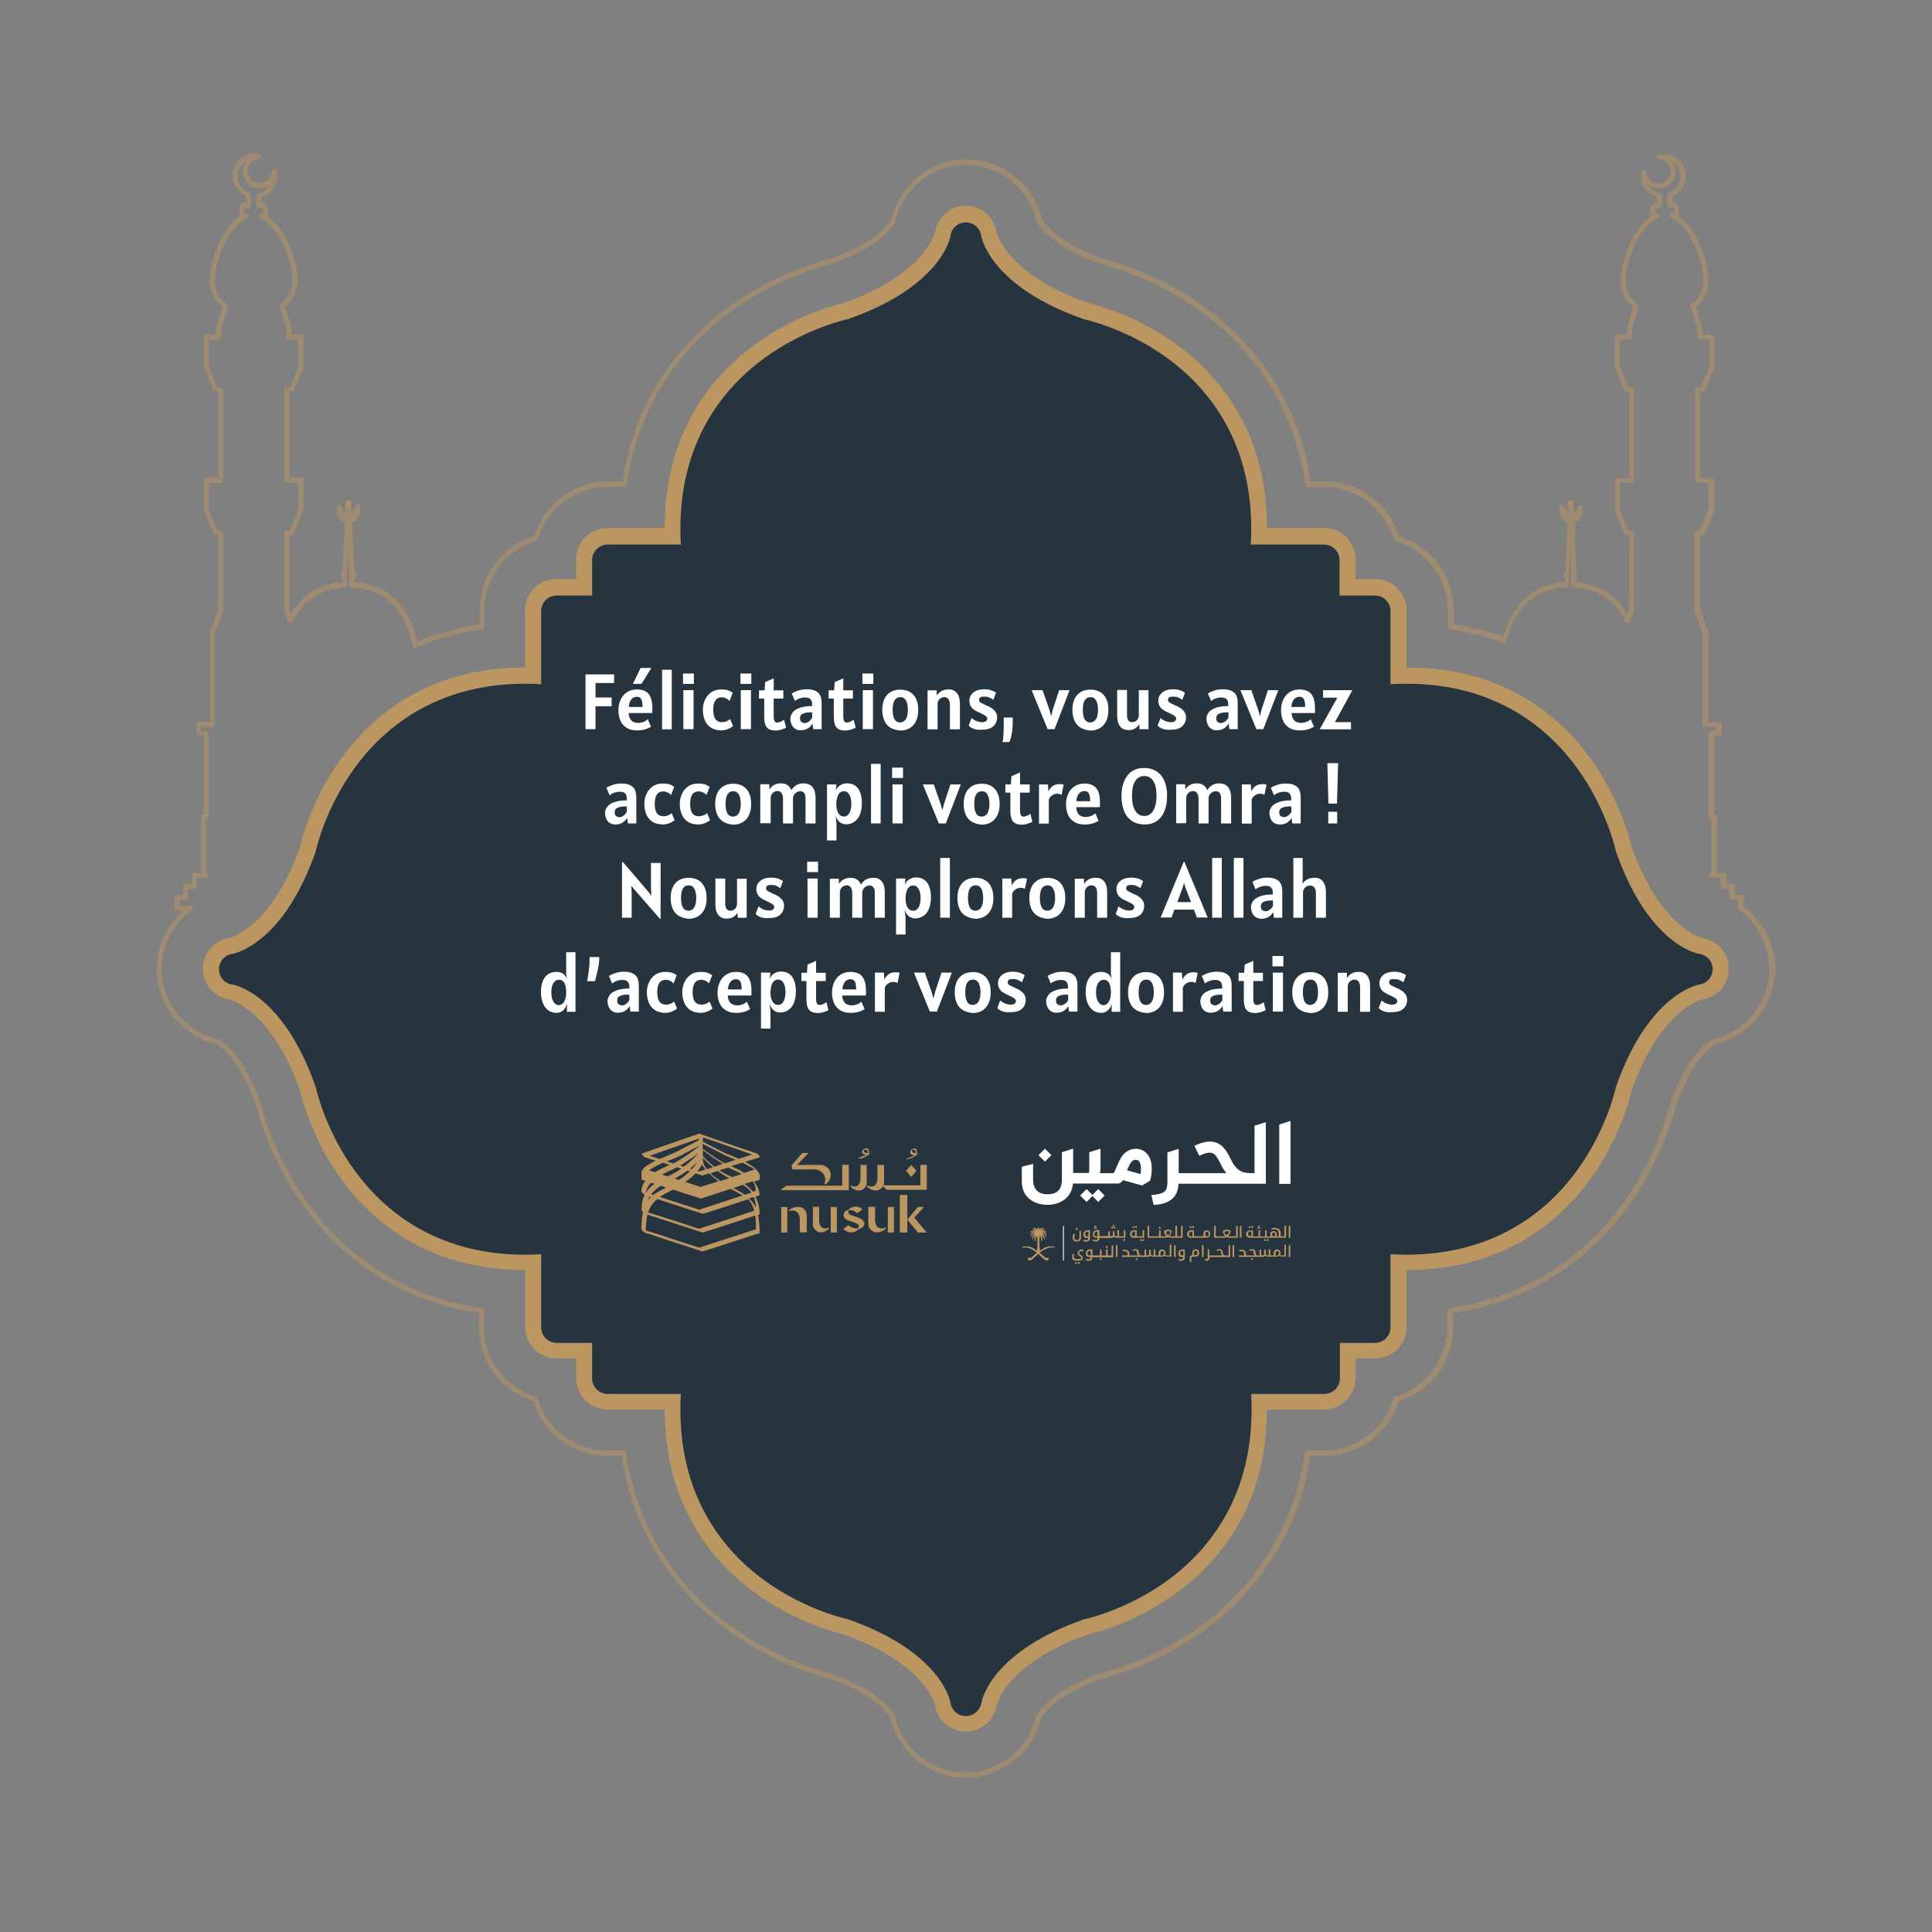 <?xml version="1.0" encoding="utf-8"?>
<!-- Generator: Adobe Illustrator 24.3.0, SVG Export Plug-In . SVG Version: 6.00 Build 0)  -->
<svg version="1.1" id="Layer_1" xmlns="http://www.w3.org/2000/svg" xmlns:xlink="http://www.w3.org/1999/xlink" x="0px" y="0px"
	 viewBox="0 0 1080 1080" style="enable-background:new 0 0 1080 1080;" xml:space="preserve">
<rect x="0" y="0" width="1080" height="1080" fill="#808080" stroke="none"/>
<style type="text/css">
	.st0{opacity:0.5;}
	.st1{fill:#BC9661;}
	.st2{fill:url(#SVGID_1_);}
	.st3{fill:url(#SVGID_2_);}
	.st4{fill:#FFFFFF;}
	.st5{fill:#BB9661;}
</style>
<g>
	<g>
		<g class="st0">
			<path class="st1" d="M539.9,993.8c-19.9,0-37.6-14.1-42.1-33.5c-1.4-2.4-8.6-12.8-33.6-21.9c-10.3-2.6-36.8-10.7-62.4-30.9
				c-20.8-16.5-47.1-46.1-54.2-93.7h-8c-18.9,0-35.8-12.5-41.4-30.5c-18-5.6-30.5-22.5-30.5-41.4v-8c-19.1-2.9-36.9-9.1-52.8-18.4
				c-17.5-10.3-32.7-24.1-45.1-41.3c-17.3-23.8-24.4-47.6-26.8-56.8c-9-25.1-19.5-32.3-21.9-33.7c-19.4-4.5-33.5-22.2-33.5-42.1
				c0-12.5,5.5-24.4,15-32.6H99c-0.8,0-1.4-0.6-1.4-1.4v-6.1c0-0.8,0.6-1.4,1.4-1.4h3.4v-4.7c0-0.8,0.6-1.4,1.4-1.4h3.5v-4.7
				c0-0.8,0.6-1.4,1.4-1.4h3.8v-31.5c0-0.8,0.6-1.4,1.4-1.4h0.1v-43.9h-2.6c-0.8,0-1.4-0.6-1.4-1.4v-4.8c0-0.8,0.6-1.4,1.4-1.4h6
				v-50c0-0.2,0-0.3,0.1-0.5l4.4-12.4v-41.8h-1.3c-0.6,0-1.1-0.3-1.3-0.8l-5.2-12.6c-0.1-0.2-0.1-0.3-0.1-0.5v-16.6
				c0-0.8,0.6-1.4,1.4-1.4h6.5v-48.1h-1.3c-0.6,0-1.1-0.3-1.3-0.8l-5.2-12.6c-0.1-0.2-0.1-0.3-0.1-0.5v-16.6c0-0.8,0.6-1.4,1.4-1.4
				h5.4v-3.6c0-0.1,0-0.3,0.1-0.4l3.5-11.5c-4.6-3.5-7.1-8.7-7.1-15.1c0-10.8,7-29.2,17.1-35.8c-0.4-0.5-0.6-1.1-0.6-1.8v-2.5
				c0-1.7,1.4-3,3-3h0.7v-3.6c-1.4-0.6-2.7-1.5-3.8-2.6c-4.9-4.9-4.9-12.8,0-17.6c2.1-2.1,5-3.4,8-3.6c1.1-0.1,2.3,0,3.4,0.3
				c0.7,0.1,1.1,0.8,1.1,1.5c-0.1,0.7-0.6,1.2-1.3,1.2c-0.9,0-1.7,0.2-2.5,0.6c-0.7,0.3-1.4,0.8-1.9,1.4c-1.3,1.3-2,3-2,4.8
				s0.7,3.5,2,4.8c0.6,0.6,1.2,1,1.9,1.3c2.6,1.2,5.6,0.6,7.6-1.3c1.2-1.2,1.9-2.8,2-4.5c0-0.7,0.6-1.2,1.3-1.3
				c0.7-0.1,1.3,0.4,1.5,1.1c0.9,4.2-0.4,8.4-3.4,11.4c-1.5,1.5-3.2,2.5-5.2,3.1v3.1h0.7c1.7,0,3,1.4,3,3v2.5c0,0.7-0.2,1.3-0.6,1.8
				c10.1,6.5,17.1,25,17.1,35.8c0,6.4-2.4,11.5-7.1,15.1l3.5,11.5c0,0.1,0.1,0.3,0.1,0.4v3.6h5.4c0.8,0,1.4,0.6,1.4,1.4V205
				c0,0.2,0,0.4-0.1,0.5l-5.2,12.6c-0.2,0.5-0.7,0.8-1.3,0.8h-1.3V267h6.5c0.8,0,1.4,0.6,1.4,1.4V285c0,0.2,0,0.4-0.1,0.5l-5.2,12.6
				c-0.2,0.5-0.7,0.8-1.3,0.8h-1.3v41.8l0.9,2.5c6.3-10.9,16-16.9,28.7-17.8v-2.2c-0.4-0.4-0.7-1-0.7-1.7s0.3-1.3,0.7-1.7l1.4-27.6
				c-1.1-0.4-2.1-1.1-2.8-2.1c-1.4-1.8-2.1-4.3-1.7-6.7c0.1-0.7,0.7-1.2,1.3-1.2l0,0c0.7,0,1.2,0.5,1.4,1.1c0.2,1,0.6,1.9,1.1,2.6
				c0.3,0.4,0.6,0.7,1,0.9l0.3-6.1c0-0.7,0.6-1.3,1.4-1.3l0,0c0.7,0,1.3,0.6,1.4,1.3l0.3,6c0.3-0.2,0.7-0.5,0.9-0.9
				c0.6-0.7,1-1.7,1.2-2.8c0.1-0.7,0.7-1.2,1.3-1.2l0,0c0.7,0,1.2,0.5,1.4,1.2c0.4,2.5-0.2,5.1-1.7,7c-0.8,1-1.8,1.7-2.8,2.1
				l1.4,27.6c0.4,0.4,0.7,1.1,0.7,1.7c0,0.7-0.3,1.3-0.7,1.7v2.2c23.9,1.5,32.2,20.7,35.1,33.2c11-4.5,22.7-7.7,34.9-9.5v-8
				c0-18.9,12.5-35.8,30.5-41.4c5.6-18,22.5-30.5,41.4-30.5h8c7.1-47.6,33.3-77.2,54.2-93.7c25.5-20.2,52.1-28.4,62.4-30.9
				c25.1-9,32.3-19.5,33.6-21.9c4.5-19.5,22.2-33.5,42.1-33.5c19.9,0,37.6,14.1,42.1,33.5c1.4,2.4,8.6,12.8,33.6,21.9
				c10.3,2.6,36.8,10.7,62.4,30.9c20.8,16.5,47.1,46.1,54.2,93.7h8c18.9,0,35.8,12.5,41.4,30.5c18,5.6,30.5,22.5,30.5,41.4v8
				c9.6,1.4,19,3.8,27.9,6.9c3.7-13.6,12.7-29.2,34.4-30.5v-2.2c-0.4-0.4-0.7-1-0.7-1.7s0.3-1.3,0.7-1.7l1.4-27.6
				c-1.1-0.4-2.1-1.1-2.8-2.1c-1.5-1.8-2.1-4.4-1.7-6.9c0.1-0.7,0.7-1.2,1.4-1.2l0,0c0.7,0,1.2,0.5,1.3,1.2c0.2,1.1,0.6,2,1.2,2.8
				c0.3,0.3,0.6,0.6,0.9,0.9l0.3-6c0-0.7,0.6-1.3,1.4-1.3c0.7,0,1.3,0.6,1.4,1.3l0.3,6.1c0.4-0.2,0.7-0.5,1-0.9
				c0.6-0.7,1-1.6,1.1-2.6c0.1-0.7,0.7-1.2,1.4-1.1c0.7,0,1.2,0.5,1.3,1.2c0.3,2.4-0.3,5-1.7,6.7c-0.8,1-1.7,1.7-2.8,2.1L881,320
				c0.4,0.4,0.7,1.1,0.7,1.7c0,0.7-0.3,1.3-0.7,1.7v2.2c12.7,0.9,22.4,6.9,28.7,17.8l0.9-2.5v-41.8h-1.3c-0.6,0-1.1-0.3-1.3-0.8
				l-5.2-12.6c-0.1-0.2-0.1-0.3-0.1-0.5v-16.6c0-0.8,0.6-1.4,1.4-1.4h6.5v-48.1h-1.3c-0.6,0-1.1-0.3-1.3-0.8l-5.2-12.6
				c-0.1-0.2-0.1-0.3-0.1-0.5v-16.6c0-0.8,0.6-1.4,1.4-1.4h5.4v-3.6c0-0.1,0-0.3,0.1-0.4l3.5-11.5c-4.6-3.5-7.1-8.7-7.1-15.1
				c0-10.8,7-29.2,17.1-35.8c-0.4-0.5-0.6-1.1-0.6-1.8v-2.5c0-1.7,1.4-3,3-3h0.7v-3.1c-2-0.6-3.7-1.7-5.2-3.1c-3-3-4.3-7.3-3.4-11.4
				c0.1-0.7,0.8-1.1,1.5-1.1c0.7,0.1,1.2,0.6,1.3,1.3c0.1,1.7,0.8,3.3,2,4.5c2,2,5.1,2.5,7.6,1.3c0.7-0.3,1.4-0.8,1.9-1.3
				c1.3-1.3,2-3,2-4.8s-0.7-3.5-2-4.8c-0.6-0.6-1.2-1-1.9-1.4c-0.8-0.4-1.7-0.6-2.5-0.6c-0.7,0-1.3-0.6-1.3-1.2
				c-0.1-0.7,0.4-1.3,1.1-1.5c1.1-0.2,2.3-0.3,3.4-0.3c3,0.2,5.9,1.5,8,3.6c4.9,4.9,4.9,12.8,0,17.6c-1.1,1.1-2.4,2-3.8,2.6v3.6h0.7
				c1.7,0,3,1.4,3,3v2.5c0,0.7-0.2,1.3-0.6,1.8c10.1,6.5,17.1,25,17.1,35.8c0,6.4-2.4,11.5-7.1,15.1l3.5,11.5c0,0.1,0.1,0.3,0.1,0.4
				v3.6h5.4c0.8,0,1.4,0.6,1.4,1.4v16.6c0,0.2,0,0.4-0.1,0.5l-5.2,12.6c-0.2,0.5-0.7,0.8-1.3,0.8h-1.3v48.1h6.5
				c0.8,0,1.4,0.6,1.4,1.4v16.6c0,0.2,0,0.4-0.1,0.5l-5.2,12.6c-0.2,0.5-0.7,0.8-1.3,0.8h-1.3v41.8l4.4,12.4
				c0.1,0.1,0.1,0.3,0.1,0.5v50h6c0.8,0,1.4,0.6,1.4,1.4v4.8c0,0.8-0.6,1.4-1.4,1.4h-2.6v43.9h0.1c0.8,0,1.4,0.6,1.4,1.4V488h3.8
				c0.8,0,1.4,0.6,1.4,1.4v4.7h3.5c0.8,0,1.4,0.6,1.4,1.4v4.7h3.4c0.8,0,1.4,0.6,1.4,1.4v5.3c11,8.2,17.6,21.1,17.6,34.7
				c0,19.9-14.1,37.6-33.5,42.1c-2.4,1.4-12.8,8.6-21.9,33.7c-2.3,9.2-9.5,33-26.7,56.8c-12.4,17.1-27.6,31-45.1,41.3
				c-16,9.4-33.7,15.6-52.8,18.4v8c0,18.9-12.5,35.8-30.5,41.4c-5.6,18-22.5,30.5-41.4,30.5h-8c-7.1,47.6-33.3,77.2-54.2,93.7
				c-25.5,20.2-52.1,28.4-62.4,30.9c-25.1,9-32.3,19.5-33.7,21.9C577.6,979.7,559.9,993.8,539.9,993.8z M100.3,506.2h6.3
				c0.6,0,1.1,0.4,1.3,0.9c0.2,0.6,0,1.2-0.5,1.5c-10.6,7.7-17,20-17,32.9c0,18.7,13.3,35.4,31.6,39.5c0.1,0,0.2,0.1,0.4,0.1
				c3.1,1.7,14,9.3,23.3,35.3v0.1c2.2,9,9.3,32.4,26.3,56c12.2,16.8,27.1,30.4,44.2,40.5c16,9.4,33.8,15.5,53,18.2
				c0.7,0.1,1.2,0.7,1.2,1.4v9.2c0,17.9,12,33.9,29.2,38.9c0.5,0.1,0.8,0.5,0.9,0.9c5,17.2,21,29.2,38.9,29.2h9.2
				c0.7,0,1.3,0.5,1.4,1.2c6.7,47.4,32.7,76.8,53.3,93.1c25.2,19.9,51.3,27.9,61.4,30.5h0.1c26,9.4,33.6,20.2,35.3,23.3
				c0.1,0.1,0.1,0.2,0.1,0.4c4.2,18.3,20.8,31.6,39.5,31.6s35.4-13.3,39.5-31.6c0-0.1,0.1-0.2,0.1-0.4c1.7-3.1,9.3-14,35.3-23.3h0.1
				c10.1-2.5,36.2-10.5,61.4-30.5c20.6-16.3,46.6-45.8,53.3-93.1c0.1-0.7,0.7-1.2,1.4-1.2h9.2c17.9,0,33.9-12,38.9-29.2
				c0.1-0.5,0.5-0.8,0.9-0.9c17.2-5,29.2-21,29.2-38.9v-9.2c0-0.7,0.5-1.3,1.2-1.4c19.2-2.7,37-8.9,53-18.2
				c17.2-10.1,32.1-23.7,44.2-40.5c17-23.5,24.1-47,26.3-56v-0.1c9.4-26,20.2-33.6,23.3-35.3c0.1-0.1,0.2-0.1,0.4-0.1
				c18.3-4.2,31.6-20.8,31.6-39.5c0-12.9-6.4-25.2-17-32.9c-0.4-0.3-0.6-0.7-0.6-1.1v-4.6H968c-0.8,0-1.4-0.6-1.4-1.4v-4.7h-3.5
				c-0.8,0-1.4-0.6-1.4-1.4v-4.7h-5.3c-0.8,0-1.4-0.6-1.4-1.4s0.6-1.4,1.4-1.4h0.1v-30.1h-0.1c-0.8,0-1.4-0.6-1.4-1.4v-46.6
				c0-0.8,0.6-1.4,1.4-1.4h2.6v-2.1h-6c-0.8,0-1.4-0.6-1.4-1.4V354l-4.4-12.4c-0.1-0.1-0.1-0.3-0.1-0.5v-43.4c0-0.8,0.6-1.4,1.4-1.4
				h1.8l4.7-11.5v-15h-6c-0.8,0-1.4-0.6-1.4-1.4v-50.8c0-0.8,0.6-1.4,1.4-1.4h1.8l4.7-11.5v-15h-5.4c-0.8,0-1.4-0.6-1.4-1.4v-4.8
				l-3.7-12.2c-0.2-0.6,0-1.2,0.5-1.5c4.5-3,6.7-7.5,6.7-13.4c0-10.7-7.7-30.4-18-34.6c-0.6-0.2-0.9-0.9-0.8-1.5
				c0.1-0.6,0.7-1.1,1.3-1.1h0.7c0.2,0,0.3-0.1,0.3-0.3v-2.5c0-0.2-0.1-0.3-0.3-0.3h-2c-0.8,0-1.4-0.6-1.4-1.4V109
				c0-0.6,0.4-1.1,0.9-1.3c1.4-0.5,2.6-1.3,3.7-2.3c3.8-3.8,3.8-9.9,0-13.7c-0.6-0.6-1.2-1.1-1.9-1.5c1.2,1.6,1.9,3.6,1.9,5.6
				c0,2.5-1,4.9-2.8,6.7c-0.8,0.8-1.7,1.4-2.7,1.9c-3.2,1.5-6.9,1.1-9.6-1c0.4,0.7,0.9,1.3,1.5,1.9c1.4,1.4,3.1,2.3,4.9,2.7
				c0.6,0.1,1.1,0.7,1.1,1.3v5.5c0,0.8-0.6,1.4-1.4,1.4h-2c-0.2,0-0.3,0.1-0.3,0.3v2.5c0,0.2,0.1,0.3,0.3,0.3h0.7
				c0.7,0,1.2,0.5,1.3,1.1s-0.2,1.3-0.8,1.5c-10.3,4.2-18,23.9-18,34.6c0,5.9,2.3,10.4,6.7,13.4c0.5,0.3,0.7,1,0.5,1.5l-3.7,12.2
				v4.8c0,0.8-0.6,1.4-1.4,1.4h-5.4v15l4.7,11.5h1.8c0.8,0,1.4,0.6,1.4,1.4v50.8c0,0.8-0.6,1.4-1.4,1.4h-6.5v15l4.7,11.5h1.8
				c0.8,0,1.4,0.6,1.4,1.4v43.4c0,0.2,0,0.3-0.1,0.5l-2,5.7c-0.2,0.5-0.7,0.9-1.2,0.9c-0.6,0-1.1-0.3-1.3-0.8
				c-6-12.1-15.8-18.5-29.2-19.1c-0.7,0-1.3-0.6-1.3-1.4v-3.7c-0.1-0.2-0.1-0.4-0.1-0.6c0-0.4,0.2-0.7,0.4-1c-0.3-0.2-0.4-0.6-0.4-1
				c0-0.2,0-0.3,0.1-0.5l-0.6-11.4l-0.6,11.4c0.1,0.2,0.1,0.3,0.1,0.5c0,0.4-0.2,0.7-0.4,1c0.3,0.2,0.4,0.6,0.4,1
				c0,0.2,0,0.4-0.1,0.5v3.7c0,0.7-0.6,1.3-1.3,1.4c-21.8,0.8-30.3,16.7-33.6,30c-0.1,0.4-0.3,0.7-0.7,0.9c-0.3,0.2-0.7,0.2-1.1,0.1
				c-9.5-3.4-19.6-5.9-29.9-7.4c-0.7-0.1-1.2-0.7-1.2-1.4v-9.2c0-17.9-12-33.9-29.2-38.9c-0.5-0.1-0.8-0.5-0.9-0.9
				c-5-17.2-21-29.2-38.9-29.2h-9.2c-0.7,0-1.3-0.5-1.4-1.2c-6.7-47.4-32.7-76.8-53.3-93.1c-25.2-19.9-51.3-27.9-61.4-30.5h-0.1
				c-26-9.4-33.6-20.2-35.3-23.3c-0.1-0.1-0.1-0.2-0.1-0.4c-4.2-18.3-20.8-31.6-39.5-31.6s-35.4,13.3-39.5,31.6
				c0,0.1-0.1,0.2-0.1,0.4c-1.7,3.1-9.3,14-35.3,23.3H465c-10.1,2.5-36.2,10.5-61.4,30.4C383,194.2,357,223.7,350.3,271
				c-0.1,0.7-0.7,1.2-1.4,1.2h-9.2c-17.9,0-33.9,12-38.9,29.2c-0.1,0.5-0.5,0.8-0.9,0.9c-17.2,5-29.2,21-29.2,38.9v9.2
				c0,0.7-0.5,1.3-1.2,1.4c-12.9,1.8-25.4,5.3-36.9,10.2c-0.4,0.2-0.8,0.1-1.2,0c-0.4-0.2-0.6-0.5-0.7-0.9
				c-3-14.5-11.3-31.9-34.2-32.7c-0.7,0-1.3-0.6-1.3-1.4v-3.7c-0.1-0.2-0.1-0.4-0.1-0.5c0-0.4,0.2-0.7,0.4-1c-0.3-0.2-0.4-0.6-0.4-1
				c0-0.2,0-0.3,0.1-0.5l-0.6-11.4l-0.6,11.4c0.1,0.2,0.1,0.3,0.1,0.5c0,0.4-0.2,0.7-0.4,1c0.3,0.2,0.4,0.6,0.4,1
				c0,0.2,0,0.4-0.1,0.6v3.7c0,0.7-0.6,1.3-1.3,1.4c-13.4,0.6-23.2,7-29.2,19.1c-0.2,0.5-0.8,0.8-1.3,0.8s-1-0.4-1.2-0.9l-2-5.7
				c-0.1-0.1-0.1-0.3-0.1-0.5v-43.4c0-0.8,0.6-1.4,1.4-1.4h1.8l4.7-11.5v-15h-6.5c-0.8,0-1.4-0.6-1.4-1.4v-50.8
				c0-0.8,0.6-1.4,1.4-1.4h1.8l4.7-11.5v-15h-5.4c-0.8,0-1.4-0.6-1.4-1.4v-4.8l-3.7-12.2c-0.2-0.6,0-1.2,0.5-1.5
				c4.5-3,6.7-7.5,6.7-13.4c0-10.7-7.7-30.4-18-34.6c-0.6-0.2-0.9-0.9-0.8-1.5c0.1-0.6,0.7-1.1,1.3-1.1h0.7c0.2,0,0.3-0.1,0.3-0.3
				v-2.5c0-0.2-0.1-0.3-0.3-0.3h-2c-0.8,0-1.4-0.6-1.4-1.4v-5.5c0-0.7,0.5-1.2,1.1-1.3c1.9-0.4,3.6-1.3,4.9-2.7
				c0.6-0.6,1.1-1.2,1.5-1.9c-2.8,2-6.5,2.4-9.6,1c-1-0.5-1.9-1.1-2.7-1.9c-1.8-1.8-2.8-4.2-2.8-6.7c0-2.1,0.7-4,1.9-5.6
				c-0.7,0.4-1.3,0.9-1.9,1.5c-3.8,3.8-3.8,9.9,0,13.7c1.1,1.1,2.3,1.8,3.7,2.3c0.6,0.2,0.9,0.7,0.9,1.3v5.9c0,0.8-0.6,1.4-1.4,1.4
				h-2c-0.2,0-0.3,0.1-0.3,0.3v2.5c0,0.2,0.1,0.3,0.3,0.3h0.7c0.7,0,1.2,0.5,1.3,1.1s-0.2,1.3-0.8,1.5c-10.3,4.2-18,23.9-18,34.6
				c0,5.9,2.3,10.4,6.7,13.4c0.5,0.3,0.7,1,0.5,1.5l-3.7,12.2v4.8c0,0.8-0.6,1.4-1.4,1.4h-5.4v15l4.7,11.5h1.8
				c0.8,0,1.4,0.6,1.4,1.4v50.8c0,0.8-0.6,1.4-1.4,1.4h-6.5v15l4.7,11.5h1.8c0.8,0,1.4,0.6,1.4,1.4v43.4c0,0.2,0,0.3-0.1,0.5
				L120,354v51.1c0,0.8-0.6,1.4-1.4,1.4h-6v2.1h2.6c0.8,0,1.4,0.6,1.4,1.4v46.6c0,0.8-0.6,1.4-1.4,1.4h-0.1v30h0.1
				c0.8,0,1.4,0.6,1.4,1.4s-0.6,1.4-1.4,1.4h-5.3v4.7c0,0.8-0.6,1.4-1.4,1.4H105v4.7c0,0.8-0.6,1.4-1.4,1.4h-3.4v3.2H100.3z"/>
		</g>
		<g class="st0">
			<path class="st1" d="M194.6,283.8c-0.4,0-0.8-0.1-1-0.4c-0.3-0.3-0.4-0.6-0.4-1v-1.3c0-0.7,0.6-1.3,1.4-1.3l0,0
				c0.7,0,1.3,0.6,1.4,1.3v1.3c0,0.4-0.1,0.7-0.4,1C195.3,283.6,194.9,283.8,194.6,283.8z"/>
		</g>
		<g class="st0">
			<path class="st1" d="M877.6,283.8c-0.4,0-0.8-0.1-1-0.4c-0.3-0.3-0.4-0.6-0.4-1v-1.3c0-0.7,0.6-1.3,1.4-1.3l0,0
				c0.7,0,1.3,0.6,1.4,1.3v1.3c0,0.4-0.1,0.7-0.4,1C878.4,283.6,878,283.8,877.6,283.8z"/>
		</g>
	</g>
	<path class="st1" d="M539.9,968c-8.6,0-16-6.4-17.2-14.9c-0.5-1.9-7.1-24-51.2-39.5c-5.9-1.4-30.4-8-53.7-26.4
		c-21.5-17-46.3-47.8-46.2-99.3h-32c-9.6,0-17.5-7.8-17.5-17.5v-11.1H311c-9.6,0-17.5-7.8-17.5-17.5v-31.9c-0.1,0-0.1,0-0.2,0
		c-54.4,0-85.8-27.7-102.6-50.9c-15.8-21.8-21.6-43.7-22.9-49.1c-15.5-44.1-37.6-50.7-39.5-51.2c-8.5-1.3-14.9-8.6-14.9-17.2
		c0-8.6,6.4-16,14.9-17.2c1.9-0.5,24-7.1,39.5-51.2c1.3-5.4,7.1-27.2,22.9-49.1c16.8-23.2,48.2-50.9,102.6-50.9c0.1,0,0.1,0,0.2,0
		v-31.9c0-9.6,7.8-17.5,17.5-17.5h11.1v-11.1c0-9.6,7.8-17.5,17.5-17.5h32c-0.1-51.5,24.7-82.3,46.2-99.3
		c23.3-18.5,47.8-25,53.7-26.4c44-15.5,50.7-37.6,51.2-39.5c1.3-8.5,8.6-14.9,17.2-14.9c8.6,0,16,6.4,17.2,14.9
		c0.5,1.9,7.1,24,51.2,39.5c5.9,1.4,30.4,8,53.7,26.4c21.5,17,46.3,47.8,46.2,99.3h32c9.6,0,17.5,7.8,17.5,17.5v11.1h11.1
		c9.6,0,17.5,7.8,17.5,17.5v31.9c0.1,0,0.1,0,0.2,0c54.4,0,85.8,27.7,102.6,50.9c15.8,21.8,21.6,43.7,22.9,49.1
		c15.5,44.1,37.6,50.7,39.5,51.2c8.5,1.3,14.9,8.6,14.9,17.2c0,8.6-6.4,16-14.9,17.2c-1.9,0.5-24,7.1-39.5,51.2
		c-1.3,5.4-7.1,27.3-22.9,49.1c-16.8,23.2-48.2,50.9-102.6,50.9c-0.1,0-0.2,0-0.2,0v31.9c0,9.6-7.8,17.5-17.5,17.5h-11.1v11.1
		c0,9.6-7.8,17.5-17.5,17.5h-32c0.1,51.5-24.7,82.3-46.2,99.3c-23.3,18.5-47.8,25-53.7,26.4c-44.1,15.5-50.7,37.6-51.2,39.5
		C555.9,961.6,548.6,968,539.9,968z"/>
	<linearGradient id="SVGID_1_" gradientUnits="userSpaceOnUse" x1="122.4" y1="541.8" x2="957.4" y2="541.8">
		<stop  offset="0" style="stop-color:#26343F"/>
		<stop  offset="1" style="stop-color:#26343F"/>
	</linearGradient>
	<path class="st2" d="M539.9,959.3c-4.4,0-8.1-3.3-8.6-7.7c-0.4-2-6.5-28.7-57.3-46.4c-4.2-1-28.1-6.9-50.7-24.8
		c-21.5-17-45.7-48.2-42.7-101.2h-40.9c-4.8,0-8.7-3.9-8.7-8.7v-19.8h-19.8c-4.8,0-8.7-3.9-8.7-8.7v-40.9c-3,0.2-6,0.3-8.9,0.3
		c-50.7,0-79.9-25.7-95.5-47.3c-15.4-21.3-20.7-42.4-21.6-46.4c-17.7-50.9-44.4-57-46.4-57.3c-4.4-0.5-7.7-4.2-7.7-8.6
		c0-4.4,3.3-8.1,7.7-8.6c2-0.4,28.7-6.5,46.4-57.3c0.9-4,6.2-25.1,21.6-46.4c15.6-21.6,44.8-47.3,95.5-47.3c2.9,0,5.9,0.1,8.9,0.3
		v-40.9c0-4.8,3.9-8.7,8.7-8.7H331v-19.8c0-4.8,3.9-8.7,8.7-8.7h40.9c-3-53,21.2-84.1,42.7-101.2c22.6-17.9,46.5-23.9,50.7-24.8
		c50.9-17.7,57-44.4,57.3-46.4c0.5-4.4,4.2-7.7,8.6-7.7c4.4,0,8.1,3.3,8.6,7.7c0.4,2,6.5,28.7,57.3,46.4c4.2,1,28.1,6.9,50.7,24.8
		c21.5,17,45.7,48.2,42.7,101.2h40.9c4.8,0,8.7,3.9,8.7,8.7v19.8h19.8c4.8,0,8.7,3.9,8.7,8.7v40.9c3-0.2,6-0.3,8.9-0.3
		c50.7,0,79.9,25.7,95.5,47.3c15.4,21.3,20.7,42.4,21.6,46.4c17.7,50.9,44.4,57,46.4,57.3c4.4,0.5,7.7,4.2,7.7,8.6
		c0,4.4-3.3,8.1-7.7,8.6c-2,0.4-28.7,6.5-46.4,57.3c-0.9,4-6.2,25.1-21.6,46.4c-15.6,21.6-44.8,47.2-95.5,47.3l0,0
		c-2.9,0-5.9-0.1-8.9-0.3V742c0,4.8-3.9,8.7-8.7,8.7H749v19.8c0,4.8-3.9,8.7-8.7,8.7h-40.9c3,53-21.2,84.1-42.7,101.2
		c-22.6,17.9-46.5,23.9-50.7,24.8c-50.9,17.7-57,44.4-57.3,46.4C548,956,544.3,959.3,539.9,959.3z"/>
	<radialGradient id="SVGID_2_" cx="539.8" cy="541.6" r="408.6" gradientUnits="userSpaceOnUse">
		<stop  offset="0.716" style="stop-color:#26343F"/>
		<stop  offset="0.955" style="stop-color:#26343F"/>
		<stop  offset="0.995" style="stop-color:#26343F"/>
	</radialGradient>
	<path class="st3" d="M895.1,478c0,0-19.9-98.4-126.3-86.2v-50.4h-28.6v-28.6h-50.4c12.1-106.4-86.2-126.3-86.2-126.3
		C544.8,166.2,540,133,540,133s-4.9,33.2-63.6,53.5c0,0-98.4,19.9-86.2,126.3h-50.4v28.6h-28.6v50.4
		C204.7,379.6,184.7,478,184.7,478c-20.3,58.8-53.5,63.6-53.5,63.6s33.2,4.9,53.5,63.6c0,0,19.9,98.4,126.3,86.2v50.4h28.6v28.6H390
		c-12.1,106.4,86.2,126.3,86.2,126.3c58.8,20.3,63.6,53.5,63.6,53.5s4.9-33.2,63.6-53.5c0,0,98.4-19.9,86.2-126.3H740v-28.6h28.6
		v-50.4c106.4,12.1,126.3-86.2,126.3-86.2c20.3-58.8,53.5-63.6,53.5-63.6S915.4,536.7,895.1,478z"/>
</g>
<g>
	<g>
		<g>
			
				<rect x="581.7" y="643.2" transform="matrix(0.707 -0.707 0.707 0.707 -285.491 602.267)" class="st4" width="5.1" height="5.1"/>
			<polygon class="st4" points="610.7,668 607.4,664.7 603.8,668.3 607.4,671.9 610.7,668.6 613.9,671.9 617.5,668.3 613.9,664.7 
							"/>
			<path class="st4" d="M701.5,655.8h-2.7c-5.7-0.1-8.3-2.7-10.8-7.8c-2.9-5.9-7.1-13.9-20.3-7.5l2.7,5.6c7.7-3.7,9-1.3,12,4.7
				c0.6,1.3,1.9,3.4,3.1,5h-26.6v-13.6l-6.3,2v16.7c0,5-1.9,6.3-6.8,6.9c-0.4,0.1-1.3,0.1-2.2,0.2l1.3,5.6
				c8.1-0.5,13.6-3.6,13.9-11.9h48.8v-34.4l-6.3,2v26.5H701.5z"/>
			<polygon class="st4" points="715.1,628.6 715.1,661.8 721.4,661.8 721.4,626.6 			"/>
			<path class="st4" d="M643.2,659c0.9-4,1.6-11.2-3-15c-2-1.6-4.7-2.2-7.2-1.6c-2.1,0.4-4.9,1.8-7,5.9c-1.3,2.6-2.3,5-3,6.8
				c-0.1,0.4-0.5,0.7-1,0.7h-7.2c0.4-1.1,0.4-2,0.4-3.1v-10.6l-6.3,2v9.6c0,0.5,0,1.4-0.3,2h-8.7v-13.6l-6.3,2v15.3
				c0,5.8-2.9,8.2-8.1,8.2c-5.4,0-8-3.2-8-8.2v-8.8l-6.3,1.6v8.3c0,9.6,7.9,13,14.3,13c7.6,0,13.7-4.4,14.3-11.9h25
				c0.9,0,1.8-0.4,2.4-1.2l0.5-0.7l10.7,3l4.4-2.6L643.2,659z M637.6,656.3l-7.6-2.1c0.4-1,0.9-2,1.4-3.1s1.5-2.4,2.9-2.7
				c0.8-0.2,1.7,0.1,2.1,0.4C637.7,649.8,638.1,652.7,637.6,656.3z"/>
		</g>
	</g>
	<g>
		<path class="st1" d="M571.5,697c0.9-0.3,2-0.4,3.4-0.2c0.5,0.1,1,0.2,1.5,0.4c0.1,0,0.1,0,0.2,0.1c0.3,0.1,0.5,0.2,0.8,0.4
			c0.2,0.1,0.5,0.2,0.7,0.4c0.5,0.3,1,0.7,1.5,1.1c0.6-3.5,0.3-6.7,0.2-8.3l0,0c-1.2,0.8-0.9,2.9-0.6,3.5l0,0
			c-1.5-1.8-0.8-3.8-0.5-4.3l0,0c-0.2,0.2-0.4,0.4-0.6,0.6c-0.5,0.6-0.6,1.3-0.7,1.8c0,0.3,0,0.6,0,0.8c0,0.1,0,0.1,0,0.2l0,0l0,0
			c-0.4-0.8-0.6-2,0-3.2c0.2-0.3,0.4-0.6,0.7-1c0.1-0.1,0.2-0.2,0.3-0.3l0,0c-0.1,0-0.2,0-0.3,0.1c-0.3,0.1-0.5,0.2-0.7,0.4
			c-0.5,0.3-0.8,0.8-1,1.3c-0.2,0.4-0.2,0.8-0.2,1.2l0,0c-0.3-1.1-0.1-1.9,0.2-2.4c0.3-0.4,0.6-0.7,1-0.9c0.2-0.1,0.5-0.2,0.7-0.3
			c0.1,0,0.2-0.1,0.3-0.1l0,0c-0.1,0-0.2,0-0.3,0c-0.3,0-0.5,0-0.7,0.1c-0.4,0.1-0.7,0.2-1,0.4c-0.4,0.3-0.6,0.6-0.6,0.7l0,0
			c0.1-0.6,0.3-1,0.7-1.3c0.3-0.2,0.6-0.4,1-0.5c0.2-0.1,0.5-0.1,0.7-0.1c0.3,0,0.6,0,0.9,0.2l0,0c-0.2-0.3-0.5-0.5-0.9-0.6
			c-0.2-0.1-0.5-0.1-0.7-0.1s-0.4,0.1-0.6,0.1l0,0c0.2-0.2,0.4-0.4,0.6-0.5c0.2-0.1,0.5-0.2,0.7-0.2c0.6-0.1,1.3,0.2,1.7,0.8l0,0
			c0.1-0.1,0.2-0.3,0.2-0.5c0.2-0.4,0.3-0.8,0.4-1.3c0.1,0.4,0.2,0.9,0.4,1.3c0.1,0.2,0.1,0.3,0.2,0.5l0,0c0.4-0.6,1.1-0.9,1.7-0.8
			c0.2,0,0.5,0.1,0.7,0.2c0.2,0.1,0.4,0.3,0.6,0.5l0,0c-0.2-0.1-0.4-0.1-0.6-0.1c-0.2,0-0.5,0-0.7,0.1c-0.3,0.1-0.7,0.3-0.9,0.6l0,0
			c0.3-0.1,0.6-0.2,0.9-0.2c0.2,0,0.5,0,0.7,0.1c0.4,0.1,0.7,0.3,1,0.5c0.4,0.3,0.6,0.7,0.7,1.3l0,0c-0.1-0.1-0.3-0.4-0.6-0.7
			c-0.2-0.2-0.6-0.3-1-0.4c-0.2,0-0.4-0.1-0.7-0.1c-0.1,0-0.2,0-0.3,0l0,0c0.1,0,0.2,0,0.3,0.1c0.2,0.1,0.5,0.2,0.7,0.3
			c0.4,0.2,0.7,0.5,1,0.9c0.4,0.6,0.5,1.4,0.2,2.4l0,0c0-0.4-0.1-0.8-0.2-1.2c-0.2-0.5-0.5-1-1-1.3c-0.2-0.1-0.4-0.3-0.7-0.4
			c-0.1,0-0.2-0.1-0.3-0.1l0,0c0.1,0.1,0.2,0.2,0.3,0.3c0.3,0.3,0.5,0.6,0.7,1c0.6,1.2,0.4,2.4,0,3.2l0,0l0,0c0-0.1,0-0.1,0-0.2
			c0-0.2,0-0.5,0-0.8c0-0.6-0.2-1.2-0.7-1.8c-0.2-0.2-0.3-0.4-0.6-0.6l0,0c0.3,0.5,1.1,2.5-0.5,4.3l0,0c0.3-0.6,0.6-2.8-0.6-3.5l0,0
			c-0.1,1.6-0.4,4.8,0.2,8.3c0.5-0.4,1-0.7,1.5-1.1c0.2-0.1,0.5-0.3,0.7-0.4c0.3-0.1,0.5-0.3,0.8-0.4c0.1,0,0.1,0,0.2-0.1
			c0.5-0.2,1-0.3,1.5-0.4c1.4-0.2,2.6,0,3.4,0.2c0.1,0,0.1,0.1,0.1,0.2c0,0.1-0.1,0.2-0.2,0.2c-1.2-0.2-2.3-0.1-3.4,0.2
			c-0.5,0.2-1,0.4-1.5,0.6c-0.3,0.2-0.7,0.3-1,0.5c-0.2,0.1-0.5,0.3-0.7,0.4c-0.5,0.4-1.1,0.8-1.6,1.2c0.6,0.5,1.1,1,1.6,1.4
			c0.2,0.2,0.5,0.4,0.7,0.6c0.4,0.3,0.7,0.6,1,0.8c0.1,0.1,0.2,0.2,0.3,0.2c0.2-0.2,0.5-0.4,0.8-0.3c0.1,0,0.3,0.1,0.4,0.2
			c0.1,0.1,0.2,0.2,0.2,0.4c0.1,0.3-0.1,0.6-0.2,0.7c0,0,0,0-0.1,0.1c-0.4,0.4-0.9,0.3-1.5,0c-0.3-0.2-0.6-0.4-1-0.7
			c-0.2-0.2-0.5-0.4-0.7-0.6c-0.6-0.5-1.2-1.2-1.9-1.8c-0.1-0.1-0.3-0.2-0.4-0.3c-0.1,0.1-0.3,0.2-0.4,0.3c-0.7,0.6-1.3,1.3-1.9,1.8
			c-0.2,0.2-0.5,0.4-0.7,0.6c-0.3,0.3-0.7,0.5-1,0.7c-0.6,0.3-1.1,0.3-1.5,0c0,0,0,0-0.1-0.1s-0.2-0.4-0.2-0.7
			c0-0.2,0.1-0.3,0.2-0.4c0.1-0.1,0.2-0.2,0.4-0.2c0.3-0.1,0.6,0.1,0.8,0.3c0.1-0.1,0.2-0.1,0.3-0.2c0.3-0.2,0.6-0.5,1-0.8
			c0.2-0.2,0.5-0.4,0.7-0.6c0.5-0.4,1-0.9,1.6-1.4c-0.5-0.4-1-0.8-1.6-1.2c-0.2-0.2-0.5-0.3-0.7-0.4c-0.3-0.2-0.6-0.4-1-0.5
			c-0.5-0.2-1-0.4-1.5-0.6c-1-0.3-2.2-0.4-3.4-0.2c-0.1,0-0.2-0.1-0.2-0.2C571.4,697.1,571.4,697.1,571.5,697"/>
		<rect x="594.2" y="685.3" class="st4" width="0.5" height="19.3"/>
	</g>
	<g>
		<path class="st1" d="M600.3,693.6c0.4,0.4,1.1,0.4,1.7,0.4c0.8,0,1.3-0.2,1.7-0.6c0.4-0.4,0.6-0.9,0.6-1.6V688h-0.9v3.8
			c0,0.5-0.1,0.8-0.3,1s-0.5,0.4-1,0.4c-0.4,0-1,0-1.2-0.4c-0.2-0.3-0.3-0.6-0.3-1.1c0-0.3,0-0.7,0.1-1c0-0.3,0.1-0.6,0.2-0.9H600
			c-0.1,0.3-0.2,0.6-0.3,0.9c-0.1,0.3-0.1,0.7-0.1,1c0,0.4,0.1,0.8,0.2,1.1C599.9,693.2,600.1,693.4,600.3,693.6z"/>
		<path class="st1" d="M601.9,687.7c0.2,0,0.3-0.1,0.4-0.2c0.1-0.1,0.1-0.2,0.1-0.4s0-0.3-0.1-0.4c-0.1-0.1-0.2-0.2-0.4-0.2
			s-0.3,0-0.4,0.1c-0.1,0.1-0.1,0.2-0.1,0.4s0,0.3,0.1,0.4C601.6,687.6,601.7,687.7,601.9,687.7z"/>
		<path class="st1" d="M608.8,693.5c0.4-0.3,0.5-0.8,0.5-1.4v-4.4h-1.2c-0.5,0-0.9,0.1-1.3,0.3c-0.4,0.2-0.7,0.4-0.9,0.8
			c-0.2,0.3-0.3,0.7-0.3,1.2c0,0.6,0.2,1.1,0.5,1.5c0.3,0.3,0.8,0.5,1.4,0.5h0.8v0.2c0,0.3-0.1,0.6-0.3,0.8s-0.5,0.3-0.9,0.3
			c-0.2,0-0.4,0-0.6-0.1c-0.2-0.1-0.4-0.1-0.6-0.2l-0.4,0.7c0.2,0.1,0.5,0.3,0.8,0.3c0.3,0.1,0.6,0.1,0.9,0.1
			C607.9,694,608.4,693.8,608.8,693.5z M607.7,691.1c-0.4,0-0.6-0.1-0.8-0.3s-0.3-0.5-0.3-0.9s0.1-0.8,0.4-1
			c0.3-0.2,0.6-0.4,1.1-0.4h0.3v2.6L607.7,691.1L607.7,691.1z"/>
		<path class="st1" d="M612.6,686.9c0.2,0,0.3,0,0.5-0.1c0.1,0,0.3,0,0.4,0v-0.4c0,0-0.1,0-0.2,0c-0.1,0-0.2,0-0.3,0s-0.2,0-0.3,0
			h-0.1c-0.1,0-0.1-0.1-0.2-0.2c0-0.1-0.1-0.2-0.1-0.3s0-0.2,0.1-0.3s0.2-0.1,0.3-0.1s0.2,0,0.2,0c0.1,0,0.1,0,0.2,0.1l0.1-0.4
			c-0.2-0.1-0.4-0.1-0.6-0.1c-0.3,0-0.5,0.1-0.7,0.2c-0.2,0.1-0.2,0.3-0.2,0.6c0,0.1,0,0.2,0.1,0.3s0.1,0.2,0.2,0.2l-0.4,0.1v0.4
			c0.1,0,0.2,0,0.4-0.1C612.2,686.9,612.4,686.9,612.6,686.9z"/>
		<path class="st1" d="M621.7,686.9c0.2,0,0.3-0.1,0.4-0.2c0.1-0.1,0.1-0.2,0.1-0.4s0-0.3-0.1-0.4c-0.1-0.1-0.2-0.1-0.4-0.1
			c-0.1,0-0.3,0-0.4,0.1c-0.1,0.1-0.1,0.2-0.1,0.4s0,0.3,0.1,0.4C621.4,686.8,621.5,686.9,621.7,686.9z"/>
		<path class="st1" d="M622.6,686.3c0,0.2,0,0.3,0.1,0.4c0.1,0.1,0.2,0.1,0.4,0.1s0.3-0.1,0.4-0.2c0.1-0.1,0.1-0.2,0.1-0.4
			s0-0.3-0.1-0.4c-0.1-0.1-0.2-0.1-0.4-0.1s-0.3,0-0.4,0.1C622.7,686,622.6,686.1,622.6,686.3z"/>
		<path class="st1" d="M622.4,685.6c0.1,0,0.2,0,0.3-0.1s0.1-0.2,0.1-0.4s0-0.3-0.1-0.4c-0.1-0.1-0.2-0.1-0.3-0.1s-0.2,0-0.3,0.1
			s-0.1,0.2-0.1,0.4s0,0.3,0.1,0.4C622.2,685.6,622.3,685.6,622.4,685.6z"/>
		<path class="st1" d="M629.1,687.7h-0.9v3.4h-2.7v-3.4h-0.9v3.4h-0.5c-0.2,0-0.5,0-0.6-0.1c-0.2-0.1-0.3-0.3-0.5-0.5
			c0-0.1,0-0.1,0-0.2c0-0.1,0-0.1,0-0.2v-1.8h-0.9v1.7c0,0.3-0.1,0.6-0.2,0.7c-0.1,0.2-0.4,0.3-0.6,0.3h-0.9v-2.7h-0.9v2.7h-4.9
			v-3.4h-1.2c-0.5,0-0.9,0.1-1.3,0.3c-0.4,0.2-0.7,0.4-0.9,0.8c-0.2,0.3-0.3,0.7-0.3,1.2c0,0.4,0.1,0.8,0.2,1.1
			c0.1,0.3,0.4,0.5,0.7,0.7s0.6,0.2,1,0.2h0.8v0.2c0,0.3-0.1,0.6-0.3,0.8s-0.5,0.3-0.9,0.3c-0.2,0-0.4,0-0.6-0.1
			c-0.2-0.1-0.4-0.1-0.6-0.2l-0.4,0.7c0.2,0.1,0.5,0.3,0.8,0.3c0.3,0.1,0.6,0.1,0.9,0.1c0.4,0,0.8-0.1,1.1-0.2
			c0.3-0.1,0.5-0.4,0.7-0.6c0.2-0.3,0.2-0.6,0.2-1V692h6.8c0.3,0,0.6-0.1,0.8-0.2c0.2-0.1,0.4-0.3,0.5-0.5c0.2,0.2,0.4,0.4,0.7,0.5
			c0.2,0.1,0.5,0.1,0.7,0.1h5.1L629.1,687.7L629.1,687.7z M613.5,691.1h-0.7c-0.4,0-0.6-0.1-0.8-0.3s-0.3-0.5-0.3-0.9s0.1-0.8,0.4-1
			c0.3-0.2,0.6-0.4,1.1-0.4h0.3V691.1z"/>
		<path class="st1" d="M628.1,692.8c-0.1,0.1-0.1,0.2-0.1,0.4s0,0.3,0.1,0.4c0.1,0.1,0.2,0.1,0.4,0.1s0.3-0.1,0.4-0.2
			c0.1-0.1,0.1-0.2,0.1-0.4s0-0.3-0.1-0.4c-0.1-0.1-0.2-0.1-0.4-0.1C628.4,692.7,628.2,692.7,628.1,692.8z"/>
		<path class="st1" d="M633.5,686.5c0.2,0,0.3,0,0.4-0.1c0.1-0.1,0.1-0.2,0.1-0.4s0-0.3-0.1-0.4c-0.1-0.1-0.2-0.1-0.4-0.1
			c-0.1,0-0.3,0-0.4,0.1c-0.1,0.1-0.1,0.2-0.1,0.4s0,0.3,0.1,0.4C633.2,686.4,633.3,686.5,633.5,686.5z"/>
		<path class="st1" d="M632.7,691.7c0.3,0.2,0.8,0.2,1.2,0.2h5.7v-4.2h-0.9v3.4h-3.3v-3.4h-0.9H634c-0.5,0-0.9,0.1-1.3,0.3
			c-0.4,0.2-0.6,0.4-0.8,0.7s-0.3,0.7-0.3,1.2c0,0.4,0.1,0.8,0.3,1.1C632.1,691.3,632.4,691.5,632.7,691.7z M633,688.8
			c0.3-0.2,0.6-0.4,1.1-0.4h0.4v2.6H634c-0.4,0-0.8-0.1-1-0.3s-0.4-0.5-0.4-0.9C632.6,689.4,632.7,689.1,633,688.8z"/>
		<path class="st1" d="M635,686.5c0.2,0,0.3-0.1,0.4-0.2c0.1-0.1,0.1-0.2,0.1-0.4s0-0.3-0.1-0.4c-0.1-0.1-0.2-0.2-0.4-0.2
			s-0.3,0-0.4,0.1c-0.1,0.1-0.1,0.2-0.1,0.4s0,0.3,0.1,0.4C634.7,686.4,634.8,686.5,635,686.5z"/>
		<path class="st1" d="M637.4,692.8c-0.1,0.1-0.1,0.2-0.1,0.4s0,0.3,0.1,0.4c0.1,0.1,0.2,0.1,0.4,0.1s0.3,0,0.4-0.1
			c0.1-0.1,0.1-0.2,0.1-0.4s0-0.3-0.1-0.4c-0.1-0.1-0.2-0.1-0.4-0.1C637.6,692.7,637.5,692.7,637.4,692.8z"/>
		<path class="st1" d="M639.2,692.7c-0.2,0-0.3,0-0.4,0.1c-0.1,0.1-0.1,0.2-0.1,0.4s0,0.3,0.1,0.4c0.1,0.1,0.2,0.1,0.4,0.1
			s0.3-0.1,0.4-0.2c0.1-0.1,0.1-0.2,0.1-0.4s0-0.3-0.1-0.4C639.5,692.7,639.4,692.7,639.2,692.7z"/>
		<path class="st1" d="M648.3,686.9c0.2,0,0.3-0.1,0.4-0.2c0.1-0.1,0.1-0.2,0.1-0.4s0-0.3-0.1-0.4c-0.1-0.1-0.2-0.1-0.4-0.1
			s-0.3,0-0.4,0.1c-0.1,0.1-0.1,0.2-0.1,0.4s0,0.3,0.1,0.4C648,686.8,648.1,686.9,648.3,686.9z"/>
		<path class="st1" d="M661.1,691.9v-6.6h-0.9v5.8H658v-5.8h-1v5.8h-2.6c-0.2,0-0.3,0-0.5,0c-0.1,0-0.3-0.1-0.4-0.1
			c0.3-0.2,0.6-0.5,0.8-0.8s0.4-0.6,0.5-1s0.2-0.8,0.2-1.2c-0.3-0.2-0.6-0.3-1-0.4c-0.4-0.1-0.7-0.2-1.1-0.2c-0.3,0-0.5,0-0.8,0.1
			s-0.5,0.2-0.8,0.3s-0.5,0.3-0.7,0.5c0.1,0.3,0.2,0.6,0.3,1s0.3,0.7,0.6,1c0.1,0.1,0.2,0.3,0.3,0.4c0.1,0.1,0.2,0.2,0.3,0.3
			c-0.1,0.1-0.3,0.1-0.4,0.1c-0.2,0-0.3,0-0.5,0h-2.4v-3.4h-0.9v3.4h-5.5v-5.8h-0.9v6.6h9.9c0.3,0,0.5,0,0.8-0.1s0.5-0.2,0.8-0.3
			c0.2,0.1,0.5,0.3,0.8,0.3c0.3,0.1,0.6,0.1,0.8,0.1L661.1,691.9L661.1,691.9z M652.9,690.5c-0.2-0.1-0.4-0.3-0.5-0.5
			c-0.2-0.2-0.3-0.4-0.4-0.6c-0.1-0.2-0.2-0.5-0.3-0.7c0.1-0.1,0.3-0.2,0.4-0.2c0.1-0.1,0.3-0.1,0.5-0.2c0.2,0,0.3-0.1,0.5-0.1
			s0.4,0,0.6,0.1c0.2,0,0.4,0.1,0.6,0.2c0,0.4-0.1,0.8-0.4,1.2C653.6,689.9,653.3,690.2,652.9,690.5z"/>
		<path class="st1" d="M665.5,686.5c0.2,0,0.3,0,0.4-0.1c0.1-0.1,0.1-0.2,0.1-0.4s0-0.3-0.1-0.4c-0.1-0.1-0.2-0.1-0.4-0.1
			c-0.1,0-0.3,0-0.4,0.1c-0.1,0.1-0.1,0.2-0.1,0.4s0,0.3,0.1,0.4C665.2,686.4,665.4,686.5,665.5,686.5z"/>
		<path class="st1" d="M667,686.5c0.2,0,0.3-0.1,0.4-0.2c0.1-0.1,0.1-0.2,0.1-0.4s0-0.3-0.1-0.4c-0.1-0.1-0.2-0.2-0.4-0.2
			s-0.3,0-0.4,0.1c-0.1,0.1-0.1,0.2-0.1,0.4s0,0.3,0.1,0.4C666.7,686.4,666.8,686.5,667,686.5z"/>
		<path class="st1" d="M690.8,691.1h-3.5c-0.2,0-0.3,0-0.5,0s-0.3-0.1-0.4-0.1c0.3-0.2,0.6-0.5,0.8-0.8s0.4-0.6,0.5-1
			s0.2-0.8,0.2-1.2c-0.3-0.2-0.6-0.3-1-0.4c-0.4-0.1-0.7-0.2-1.1-0.2c-0.3,0-0.5,0-0.8,0.1s-0.5,0.2-0.8,0.3s-0.5,0.3-0.7,0.5
			c0.1,0.3,0.2,0.6,0.3,1s0.3,0.7,0.6,1c0.1,0.1,0.2,0.3,0.3,0.4c0.1,0.1,0.2,0.2,0.3,0.3c-0.1,0.1-0.3,0.1-0.4,0.1
			c-0.2,0-0.3,0-0.5,0h-4.5v-5.8h-0.9v6.6h5.5c0.3,0,0.5,0,0.8-0.1s0.5-0.2,0.8-0.3c0.2,0.1,0.5,0.3,0.8,0.3
			c0.3,0.1,0.6,0.1,0.8,0.1h4.5v-6.6H691v5.8L690.8,691.1L690.8,691.1z M685.6,690.5c-0.2-0.1-0.4-0.3-0.5-0.5
			c-0.2-0.2-0.3-0.4-0.4-0.6c-0.1-0.2-0.2-0.5-0.3-0.7c0.1-0.1,0.3-0.2,0.4-0.2c0.1-0.1,0.3-0.1,0.5-0.2c0.2,0,0.3-0.1,0.5-0.1
			s0.4,0,0.6,0.1c0.2,0,0.4,0.1,0.6,0.2c0,0.4-0.1,0.8-0.4,1.2C686.3,689.9,686,690.2,685.6,690.5z"/>
		<rect x="693.1" y="685.3" class="st1" width="0.9" height="6.6"/>
		<path class="st1" d="M697.7,691.7c0.3,0.2,0.8,0.2,1.2,0.2h20v-6.6H718v5.8h-2.1v-1.7c0-1-0.3-1.7-0.8-2.2s-1.3-0.8-2.3-0.8
			c-0.2,0-0.5,0-0.7,0s-0.4,0.1-0.7,0.1c-0.2,0-0.4,0.1-0.6,0.2l0.2,0.8c0.3-0.1,0.6-0.2,0.8-0.2s0.6-0.1,0.9-0.1
			c0.7,0,1.3,0.2,1.6,0.6c0.4,0.4,0.5,1,0.5,1.7v1.7h-1.1V690c0-0.4-0.1-0.7-0.2-1c-0.1-0.3-0.3-0.5-0.6-0.6s-0.6-0.2-1-0.2
			c-0.3,0-0.6,0.1-0.9,0.2c-0.3,0.2-0.5,0.4-0.7,0.6c-0.2,0.3-0.2,0.6-0.2,1c0,0.3,0,0.5,0.1,0.7s0.2,0.4,0.4,0.5h-2.5v-3.4h-0.9
			v3.4h-2.8v-3.4h-0.9v3.4h-3.1v-3.4h-0.9l0,0H699c-0.5,0-0.9,0.1-1.3,0.3s-0.6,0.4-0.8,0.7s-0.3,0.7-0.3,1.2c0,0.4,0.1,0.8,0.3,1.1
			C697.1,691.3,697.4,691.5,697.7,691.7z M711.4,689.2c0.1-0.2,0.4-0.3,0.6-0.3c0.3,0,0.5,0.1,0.6,0.3s0.2,0.5,0.2,0.8v1.1h-0.6
			c-0.2,0-0.4,0-0.6-0.1c-0.2-0.1-0.3-0.2-0.4-0.4c-0.1-0.2-0.1-0.4-0.1-0.6C711.2,689.6,711.3,689.4,711.4,689.2z M698,688.8
			c0.3-0.2,0.6-0.4,1.1-0.4h0.4v2.6H699c-0.4,0-0.8-0.1-1-0.3s-0.4-0.5-0.4-0.9C697.6,689.4,697.8,689.1,698,688.8z"/>
		<path class="st1" d="M700,686.5c0.2,0,0.3-0.1,0.4-0.2c0.1-0.1,0.1-0.2,0.1-0.4s0-0.3-0.1-0.4c-0.1-0.1-0.2-0.2-0.4-0.2
			s-0.3,0-0.4,0.1c-0.1,0.1-0.1,0.2-0.1,0.4s0,0.3,0.1,0.4C699.7,686.4,699.8,686.5,700,686.5z"/>
		<path class="st1" d="M698.5,686.5c0.2,0,0.3,0,0.4-0.1c0.1-0.1,0.1-0.2,0.1-0.4s0-0.3-0.1-0.4c-0.1-0.1-0.2-0.1-0.4-0.1
			c-0.1,0-0.3,0-0.4,0.1c-0.1,0.1-0.1,0.2-0.1,0.4s0,0.3,0.1,0.4C698.2,686.4,698.4,686.5,698.5,686.5z"/>
		<path class="st1" d="M704,686.8c0.2,0,0.3,0,0.5-0.1c0.1,0,0.3,0,0.4,0v-0.4c0,0-0.1,0-0.2,0c-0.1,0-0.2,0-0.3,0s-0.2,0-0.3,0H704
			c-0.1,0-0.1-0.1-0.2-0.2c0-0.1-0.1-0.1-0.1-0.2c0-0.1,0-0.3,0.1-0.3c0.1-0.1,0.2-0.1,0.3-0.1s0.2,0,0.2,0c0.1,0,0.1,0,0.2,0.1
			l0.1-0.4c-0.2-0.1-0.4-0.1-0.6-0.1c-0.3,0-0.5,0.1-0.7,0.2c-0.2,0.1-0.2,0.3-0.2,0.6c0,0.1,0,0.2,0.1,0.3s0.1,0.2,0.2,0.2
			l-0.4,0.1v0.4c0.1,0,0.2,0,0.4-0.1C703.7,686.8,703.8,686.8,704,686.8z"/>
		<path class="st1" d="M708.2,692.8c-0.1,0.1-0.1,0.2-0.1,0.4s0,0.3,0.1,0.4c0.1,0.1,0.2,0.1,0.4,0.1s0.3-0.1,0.4-0.2
			c0.1-0.1,0.1-0.2,0.1-0.4s0-0.3-0.1-0.4c-0.1-0.1-0.2-0.2-0.4-0.2C708.4,692.7,708.3,692.7,708.2,692.8z"/>
		<path class="st1" d="M706.7,692.8c-0.1,0.1-0.1,0.2-0.1,0.4s0,0.3,0.1,0.4c0.1,0.1,0.2,0.1,0.4,0.1s0.3,0,0.4-0.1
			c0.1-0.1,0.1-0.2,0.1-0.4s0-0.3-0.1-0.4c-0.1-0.1-0.2-0.1-0.4-0.1S706.8,692.7,706.7,692.8z"/>
		<rect x="720.4" y="685.3" class="st1" width="0.9" height="6.6"/>
		<path class="st1" d="M601.6,705.5c-0.1,0-0.3,0-0.4,0.1c-0.1,0.1-0.1,0.2-0.1,0.4s0,0.3,0.1,0.4c0.1,0.1,0.2,0.1,0.4,0.1
			s0.3,0,0.4-0.1c0.1-0.1,0.1-0.2,0.1-0.4s0-0.3-0.1-0.4C601.9,705.5,601.7,705.5,601.6,705.5z"/>
		<path class="st1" d="M603.1,705.5c-0.2,0-0.3,0-0.4,0.1c-0.1,0.1-0.1,0.2-0.1,0.4s0,0.3,0.1,0.4c0.1,0.1,0.2,0.1,0.4,0.1
			s0.3-0.1,0.4-0.2c0.1-0.1,0.1-0.2,0.1-0.4s0-0.3-0.1-0.4C603.4,705.5,603.2,705.5,603.1,705.5z"/>
		<path class="st1" d="M615.3,703.4c-0.2,0-0.3,0-0.4,0.1c-0.1,0.1-0.1,0.2-0.1,0.4s0,0.3,0.1,0.4c0.1,0.1,0.2,0.1,0.4,0.1
			s0.3-0.1,0.4-0.2c0.1-0.1,0.1-0.2,0.1-0.4s0-0.3-0.1-0.4C615.6,703.5,615.4,703.4,615.3,703.4z"/>
		<path class="st1" d="M618.7,697.6c0.2,0,0.3-0.1,0.4-0.2c0.1-0.1,0.1-0.2,0.1-0.4s0-0.3-0.1-0.4c-0.1-0.1-0.2-0.1-0.4-0.1
			s-0.3,0-0.4,0.1c-0.1,0.1-0.1,0.2-0.1,0.4s0,0.3,0.1,0.4C618.5,697.6,618.6,697.6,618.7,697.6z"/>
		<path class="st1" d="M621.4,701.8h-2.2v-3.4h-0.9v3.4h-2.5v-3.4h-0.9v3.4h-4.2v-3.4h-1.2c-0.5,0-0.9,0.1-1.3,0.3
			c-0.4,0.2-0.7,0.4-0.9,0.8c-0.2,0.3-0.3,0.7-0.3,1.2c0,0.4,0.1,0.8,0.2,1.1c0.1,0.3,0.4,0.5,0.7,0.7s0.6,0.2,1,0.2h0.8v0.2
			c0,0.3-0.1,0.6-0.3,0.8s-0.5,0.3-0.9,0.3c-0.2,0-0.4,0-0.6-0.1c-0.2-0.1-0.4-0.1-0.6-0.2l-0.4,0.7c0.2,0.1,0.5,0.3,0.8,0.3
			c0.3,0.1,0.6,0.1,0.9,0.1c0.4,0,0.8-0.1,1.1-0.2c0.3-0.1,0.5-0.4,0.7-0.6c0.2-0.3,0.2-0.6,0.2-1v-0.2h11.7v-6.6h-0.9L621.4,701.8
			L621.4,701.8z M609.8,701.8H609c-0.4,0-0.6-0.1-0.8-0.3s-0.3-0.5-0.3-0.9s0.1-0.8,0.4-1c0.3-0.2,0.6-0.4,1.1-0.4h0.3L609.8,701.8
			L609.8,701.8z"/>
		<rect x="623.8" y="696.1" class="st1" width="0.9" height="6.6"/>
		<rect x="656.3" y="696.1" class="st1" width="0.9" height="6.6"/>
		<path class="st1" d="M659.9,698.7c-0.4,0.2-0.7,0.4-0.9,0.8c-0.2,0.3-0.3,0.7-0.3,1.2c0,0.6,0.2,1.1,0.5,1.5
			c0.3,0.3,0.8,0.5,1.4,0.5h0.8v0.2c0,0.3-0.1,0.6-0.3,0.8s-0.5,0.3-0.9,0.3c-0.2,0-0.4,0-0.6-0.1c-0.2-0.1-0.4-0.1-0.6-0.2
			l-0.4,0.7c0.2,0.1,0.5,0.3,0.8,0.3c0.3,0.1,0.6,0.1,0.9,0.1c0.7,0,1.2-0.2,1.5-0.5c0.4-0.3,0.5-0.8,0.5-1.4v-4.4h-1.2
			C660.8,698.4,660.3,698.5,659.9,698.7z M661.5,701.8h-0.7c-0.4,0-0.6-0.1-0.8-0.3s-0.3-0.5-0.3-0.9s0.1-0.8,0.4-1
			c0.3-0.2,0.6-0.4,1.1-0.4h0.3V701.8z"/>
		<rect x="671.9" y="696.1" class="st1" width="0.9" height="6.6"/>
		<path class="st1" d="M686.6,701.8h-2.4c-0.1-0.1-0.2-0.2-0.3-0.4s-0.1-0.4-0.2-0.6c-0.1-0.2-0.1-0.5-0.2-0.8
			c-0.1-0.3-0.1-0.6-0.2-0.8c-0.1-0.2-0.2-0.4-0.3-0.5s-0.3-0.2-0.4-0.3c-0.1-0.1-0.2-0.1-0.4-0.1c-0.1,0-0.3,0-0.5,0
			c-0.3,0-0.6,0-0.8,0.1c-0.3,0.1-0.5,0.2-0.8,0.3l0.3,0.7c0.2-0.1,0.4-0.2,0.6-0.3c0.2-0.1,0.4-0.1,0.6-0.1c0.2,0,0.3,0,0.4,0.1
			c0.1,0,0.2,0.1,0.3,0.2c0.1,0.1,0.2,0.2,0.2,0.4c0.1,0.2,0.1,0.4,0.1,0.6c0,0.3,0.1,0.5,0.2,0.7c0.1,0.2,0.1,0.4,0.2,0.5
			c0.1,0.1,0.1,0.2,0.2,0.3H676v-3.4h-0.9v4.4c0,0.3-0.1,0.6-0.2,0.8c-0.1,0.2-0.3,0.3-0.6,0.3c-0.1,0-0.2,0-0.3,0s-0.2-0.1-0.4-0.1
			l-0.3,0.7c0.2,0.1,0.4,0.2,0.6,0.2c0.2,0,0.4,0.1,0.6,0.1c0.3,0,0.6-0.1,0.9-0.2c0.2-0.2,0.4-0.4,0.6-0.7c0.1-0.3,0.2-0.6,0.2-1
			v-0.2h11.5v-6.6h-0.9v5.7L686.6,701.8L686.6,701.8z"/>
		<rect x="689" y="696.1" class="st1" width="0.9" height="6.6"/>
		<path class="st1" d="M700,703.4c-0.2,0-0.3,0-0.4,0.1c-0.1,0.1-0.1,0.2-0.1,0.4s0,0.3,0.1,0.4c0.1,0.1,0.2,0.1,0.4,0.1
			s0.3-0.1,0.4-0.2c0.1-0.1,0.1-0.2,0.1-0.4s0-0.3-0.1-0.4C700.2,703.5,700.1,703.4,700,703.4z"/>
		<path class="st1" d="M635.4,703.4c-0.2,0-0.3,0-0.4,0.1c-0.1,0.1-0.1,0.2-0.1,0.4s0,0.3,0.1,0.4c0.1,0.1,0.2,0.1,0.4,0.1
			s0.3-0.1,0.4-0.2c0.1-0.1,0.1-0.2,0.1-0.4s0-0.3-0.1-0.4C635.6,703.5,635.5,703.4,635.4,703.4z"/>
		<rect x="720.4" y="696.1" class="st1" width="0.9" height="6.6"/>
		<path class="st1" d="M668.4,698.3c-0.8,0-1.9,0.6-1.9,2v1.4c-0.6,0-1.4,0.2-1.4,1.4v2.2h0.9v-2.1c0-0.2,0.1-0.4,0.2-0.5
			c0.1-0.1,0.3-0.2,0.5-0.2h1.6c1.6,0,2.1-1.3,2.1-2.2C670.3,699.3,669.7,698.3,668.4,698.3z M668,701.7h-0.6v-1.2
			c0-0.6,0.3-1.4,1-1.4c0.4,0,1,0.3,1,1.3C669.3,701.4,668.7,701.7,668,701.7z"/>
		<path class="st1" d="M674.4,691.9c1.6,0,2.1-1.3,2.1-2.2c0-0.4-0.1-0.7-0.2-1c-0.2-0.3-0.4-0.5-0.7-0.7c-0.1-0.1-0.3-0.1-0.5-0.2
			c-0.2,0-0.3-0.1-0.5-0.1c-0.9,0-1.9,0.6-1.9,2v1.4h-5.3v-3.4h-0.9l0,0H666c-0.5,0-0.9,0.1-1.3,0.3s-0.6,0.4-0.8,0.7
			s-0.3,0.7-0.3,1.2c0,0.4,0.1,0.8,0.3,1.1s0.4,0.5,0.8,0.7c0.3,0.2,0.8,0.2,1.2,0.2H674.4z M673.7,689.9c0-0.6,0.3-1.4,1-1.4
			c0.3,0,0.5,0.1,0.7,0.3s0.3,0.5,0.3,0.8s0,0.5-0.1,0.8c-0.1,0.2-0.2,0.4-0.4,0.5s-0.4,0.2-0.6,0.2h-0.7v-1.2L673.7,689.9
			L673.7,689.9z M666.6,691.1H666c-0.4,0-0.8-0.1-1-0.3s-0.4-0.5-0.4-0.9s0.1-0.8,0.4-1c0.3-0.2,0.6-0.4,1.1-0.4h0.4L666.6,691.1
			L666.6,691.1z"/>
		<path class="st1" d="M718,701.8h-1.4c-0.2,0-0.4,0-0.6-0.1c-0.1-0.1-0.3-0.2-0.4-0.3c0.1-0.3,0.2-0.7,0.2-1c0-0.4-0.1-0.7-0.2-1
			c-0.2-0.3-0.4-0.5-0.7-0.7c-0.1-0.1-0.3-0.1-0.5-0.2c-0.2,0-0.3-0.1-0.5-0.1c-0.9,0-1.9,0.6-1.9,2v1.4h-1.9v-3.4h-0.9v3.4h-0.5
			c-0.2,0-0.5,0-0.6-0.1c-0.2-0.1-0.3-0.2-0.5-0.5c0,0,0-0.1,0-0.2v-2.4h-0.9v2.2c0,0.3-0.1,0.6-0.2,0.7c-0.2,0.2-0.4,0.3-0.6,0.3
			H705v-3.2h-0.9v3.2h-1.7c-0.1-0.1-0.2-0.2-0.2-0.4c-0.1-0.2-0.1-0.4-0.2-0.6c-0.1-0.2-0.1-0.5-0.2-0.8c-0.1-0.3-0.1-0.6-0.2-0.8
			c-0.1-0.2-0.2-0.4-0.3-0.5s-0.3-0.2-0.5-0.3c-0.1-0.1-0.2-0.1-0.4-0.1c-0.1,0-0.3,0-0.5,0c-0.3,0-0.6,0-0.8,0.1
			c-0.3,0.1-0.5,0.2-0.8,0.3l0.3,0.7c0.2-0.1,0.4-0.2,0.6-0.3c0.2-0.1,0.4-0.1,0.6-0.1c0.2,0,0.3,0,0.4,0.1c0.1,0,0.2,0.1,0.3,0.2
			c0.1,0.1,0.2,0.2,0.2,0.4c0.1,0.2,0.1,0.4,0.1,0.6c0,0.3,0.1,0.5,0.2,0.7c0.1,0.2,0.1,0.4,0.2,0.5c0.1,0.1,0.1,0.2,0.2,0.3h-4.9
			v-1c0-0.5-0.1-0.8-0.3-1.2c-0.2-0.3-0.5-0.6-0.8-0.7c-0.4-0.2-0.8-0.3-1.3-0.3h-1.3v0.8h1.2c0.5,0,0.8,0.1,1.1,0.4
			c0.3,0.2,0.4,0.6,0.4,1v1h-3.1v0.8h13.5c0.3,0,0.6-0.1,0.8-0.2s0.4-0.3,0.5-0.5c0.2,0.2,0.4,0.4,0.7,0.5s0.5,0.1,0.7,0.1h5
			c0.7,0,1.2-0.2,1.5-0.6c0.2,0.2,0.4,0.4,0.6,0.4c0.2,0.1,0.5,0.1,0.7,0.1h2.4v-6.6H718V701.8z M714.8,701.2
			c-0.1,0.2-0.2,0.4-0.4,0.5s-0.4,0.2-0.6,0.2H713v-1.2c0-0.6,0.3-1.4,1-1.4c0.3,0,0.5,0.1,0.7,0.3s0.3,0.5,0.3,0.8
			C714.9,700.7,714.9,701,714.8,701.2z"/>
		<path class="st1" d="M653.9,701.8h-1.6c-0.2,0-0.4,0-0.6-0.1c-0.1-0.1-0.3-0.2-0.4-0.3c0.1-0.3,0.2-0.7,0.2-1c0-0.4-0.1-0.7-0.2-1
			c-0.2-0.3-0.4-0.5-0.7-0.7c-0.1-0.1-0.3-0.1-0.5-0.2c-0.2,0-0.3-0.1-0.5-0.1c-0.9,0-1.9,0.6-1.9,2v1.4h-1.9v-3.4h-0.9v3.4h-0.5
			c-0.2,0-0.5,0-0.6-0.1c-0.2-0.1-0.3-0.2-0.5-0.5c0,0,0-0.1,0-0.2v-2.4h-0.9v2.2c0,0.3-0.1,0.6-0.2,0.7c-0.2,0.2-0.4,0.3-0.6,0.3
			h-0.9v-3.2h-0.9v3.2h-2.6c-0.1-0.1-0.2-0.2-0.2-0.4c-0.1-0.2-0.1-0.4-0.2-0.6c-0.1-0.2-0.1-0.5-0.2-0.8c-0.1-0.3-0.1-0.6-0.2-0.8
			c-0.1-0.2-0.2-0.4-0.3-0.5s-0.3-0.2-0.5-0.3c-0.1-0.1-0.2-0.1-0.4-0.1c-0.1,0-0.3,0-0.5,0c-0.3,0-0.6,0-0.8,0.1
			c-0.3,0.1-0.5,0.2-0.8,0.3l0.3,0.7c0.2-0.1,0.4-0.2,0.6-0.3c0.2-0.1,0.4-0.1,0.6-0.1c0.2,0,0.3,0,0.4,0.1c0.1,0,0.2,0.1,0.3,0.2
			c0.1,0.1,0.2,0.2,0.2,0.4c0.1,0.2,0.1,0.4,0.1,0.6c0,0.3,0.1,0.5,0.2,0.7c0.1,0.2,0.1,0.4,0.2,0.5c0.1,0.1,0.1,0.2,0.2,0.3h-4.9
			v-1c0-0.5-0.1-0.8-0.3-1.2c-0.2-0.3-0.5-0.6-0.8-0.7s-0.8-0.3-1.3-0.3h-1.3v0.8h1.2c0.5,0,0.8,0.1,1.1,0.4s0.4,0.6,0.4,1v1h-3.1
			v0.8h14.5c0.3,0,0.6-0.1,0.8-0.2c0.2-0.1,0.4-0.3,0.5-0.5c0.2,0.2,0.4,0.4,0.7,0.5c0.2,0.1,0.5,0.1,0.7,0.1h5
			c0.7,0,1.2-0.2,1.5-0.6c0.2,0.2,0.4,0.4,0.6,0.4c0.2,0.1,0.5,0.1,0.7,0.1h2.6v-6.6h-0.9L653.9,701.8L653.9,701.8z M650.4,701.2
			c-0.1,0.2-0.2,0.4-0.4,0.5s-0.4,0.2-0.6,0.2h-0.7v-1.2c0-0.6,0.3-1.4,1-1.4c0.3,0,0.5,0.1,0.7,0.3s0.3,0.5,0.3,0.8
			C650.5,700.7,650.5,701,650.4,701.2z"/>
		<path class="st1" d="M602.8,699.5c-0.3,0.4-0.5,0.8-0.4,1.3c0.1,0.4,0.3,0.7,0.6,1s0.7,0.5,1.1,0.7c0.3,0.2,0.6,0.6,0.3,0.9
			c-0.2,0.3-0.6,0.4-0.9,0.4c-0.4,0.1-1.8,0-2.1,0c-0.4,0-0.8-0.2-1-0.6c-0.2-0.4-0.1-1.1-0.1-1.5c0-0.2,0.1-0.5,0.2-0.7h-0.9
			c-0.3,0.8-0.4,1.9-0.1,2.7c0.3,0.6,0.9,1,1.7,1h1.8c0.8,0,1.9-0.2,2.2-1c0.2-0.6,0-1.3-0.5-1.7c-0.3-0.3-0.8-0.6-1.2-0.9
			c-0.2-0.2-0.4-0.4-0.3-0.7c0.1-0.4,0.4-0.7,0.8-0.9c0.4-0.3,0.9-0.2,1.4,0l0.4-0.7c-0.2-0.1-0.5-0.3-0.7-0.3
			C604.3,698.2,603.4,698.8,602.8,699.5z"/>
	</g>
</g>
<g>
	<path class="st5" d="M419.1,665.3C419.2,665.4,419.1,665.3,419.1,665.3L419.1,665.3z"/>
	<path class="st5" d="M418.8,664.9C418.7,664.9,418.5,664.7,418.8,664.9L418.8,664.9z"/>
	<path class="st5" d="M424.8,657.2c-0.2-1.1-0.8-2.1-1.6-2.9c-1.1-1.2-2.3-2.2-3.7-3.1c-1-0.6-2-1.2-3-1.7l3.5-1.1l4.5-1.4h0.1
		c0,0,0,0,0.1,0s0-0.1,0-0.2v-0.2c-0.1-0.3-0.3-0.5-0.5-0.8c-0.3-0.4-0.7-0.7-1.1-1c-0.1-0.1-0.2-0.1-0.3-0.1l0,0l-3.2-1.1l-7.8-2.6
		l-9.2-3.2l-8-2.8l-2.6-0.9c-0.4-0.2-0.8-0.3-1.2-0.4c-0.2,0-0.4,0.1-0.6,0.2l-2,0.7l-7.2,2.5l-9.2,3.2l-8.3,2.9l-4.5,1.6l-0.3,0.1
		c-0.2,0.1,0.7,1.1,0.7,1.1c0.3,0.5,0.8,0.8,1.3,1l3.2,1l2.6,0.8c-0.6,0.3-1.3,0.6-1.9,1c-1.2,0.6-2.4,1.4-3.6,2.2
		c-0.8,0.6-1.5,1.4-2.1,2.3c-0.2,0.3-0.3,0.7-0.3,1.1l0,0v4l2.1,0.7c-1.3,1.7-2.1,3.8-2.1,5.9c0,0.2,0.1,0.3,0.2,0.5
		s0.2,0.3,0.4,0.4l0.1,0.1c0.3,0.3,0.6,0.6,1,0.8c-1,2.3-1.5,4.7-1.6,7.1c0,0.5,0,1.1,0,1.6c0,0.2,0.1,0.3,0.2,0.5s0.2,0.3,0.4,0.4
		l0.1,0.1c-0.5,2.5-0.7,5-0.8,7.5c0,0.7,0,1.4,0,2.1c0,0.2,0.1,0.3,0.2,0.5s0.2,0.3,0.4,0.4l0.1,0.1c0.3,0.4,0.8,0.8,1.3,1l3.2,1
		l7.8,2.6l9.2,3l8,2.6l2.6,0.9c0.4,0.2,0.8,0.3,1.2,0.4c0.2,0,0.4-0.1,0.6-0.2l2-0.6l7.2-2.3l9.2-3l8.3-2.7l4.5-1.4h0.2v-0.1
		c0.1-3.4-0.2-6.9-0.9-10.2l0.7-0.2h0.2v-0.1c0.1-3.4-0.7-6.8-2.3-9.8l2.1-0.8h0.2v-0.1c-0.1-2.8-1.3-5.5-3.2-7.5l3.2-1.1
		L424.8,657.2z M415.8,662.7c0.5,0.3,1,0.6,1.4,1h0.1l0.1,0.1l0.3,0.2l0.4,0.3l0.1,0.1h-0.1l0.1,0.1l0.3,0.3l0.2,0.1l0.2,0.3
		c0,0,0,0,0,0.1l0,0l0.1,0.1c0.1,0.1,0.2,0.2,0.3,0.3c-0.3-0.3,0,0.1,0.1,0.2c0.1,0.1,0.1,0.2,0.2,0.2v0.1l0.2,0.2l0.2,0.3l-3.6,1.2
		c-2-1.4-4.2-2.7-6.4-3.8l5.3-1.8L415.8,662.7z M418.8,670.9C418.9,671,419.2,671.4,418.8,670.9c0.2,0.3,0.4,0.5,0.5,0.6l0.1,0.1
		c0,0.1,0.2,0.2,0.2,0.4l0.2,0.3c0,0,0.1,0.2,0,0l0.1,0.2c0.1,0.2,0.2,0.5,0.4,0.7c0.5,1.1,0.9,2.2,1.2,3.3c0,0.1,0,0.2,0,0.3
		l-0.8,0.3l-4.3,1.4l-12.5,4.1l-10.8,3.5c-0.8,0.2-1.6,0.5-2.3,0.8h-0.1l-0.9-0.3l-9.4-3.1l-12.9-4.1l-5.2-1.7
		c0.1-0.4,0.3-0.9,0.5-1.3c1-2.4,2.6-4.5,4.7-6.1l4.3,1.4l9.2,3l8,2.6l2.6,0.8c0.4,0.2,0.8,0.3,1.2,0.4c0.2,0,0.4-0.1,0.6-0.1l2-0.6
		l7.2-2.3l9.2-3l6.4-2.1l0.1,0.1c0.1,0.1,0.5,0.5,0.1,0L418.8,670.9l-0.2-0.1L418.8,670.9z M390.8,686.8
		C390.7,686.8,390.8,686.8,390.8,686.8L390.8,686.8z M378.4,652.5l2.4,0.8c-1.3,0.9-2.6,1.7-4,2.5s-2.4,1.2-3.6,1.8l-3.2-1l1.2-0.6
		C373.5,654.8,376,653.8,378.4,652.5L378.4,652.5z M408.7,664.7l3.5,1.9c0.5,0.3,1.1,0.6,1.6,0.9l0.8,0.4l0.4,0.2l0.2,0.1h0.1
		l-0.7,0.2l-12.3,4.1l-9.9,3.2l-1.2,0.4l-0.4,0.1h-0.1c-0.1,0-0.2-0.1-0.3-0.1l-1.1-0.4l-9.7-3.1l-10.8-3.5c2.3-1.5,4.9-2.8,7.4-4.1
		l15.6,5l16.8-5.4L408.7,664.7z M384.3,654.4l1.3,0.4c-1.9,1.8-3.9,3.4-6,4.8l-2.5-0.8l0.8-0.4C380.1,657.2,382.3,655.9,384.3,654.4
		L384.3,654.4z M394.2,648.6c1.4,1.4,2.8,2.6,4.3,3.9l-3.4,1.1l-0.2-0.3l-0.3-0.4l-0.1-0.2c-0.2-0.3-0.4-0.5-0.5-0.8l-0.4-0.6
		c-0.5-1-0.7-2.1-0.7-3.2v-0.8C393.3,647.6,393.7,648.1,394.2,648.6z M391.7,652.2c0.2-0.3,0.5-0.7,0.7-1.1c0.6,0.9,1.3,1.8,2,2.6
		l-2.4,0.8c-0.4,0.1-0.9,0.2-1.3,0.4c-0.1-0.1-0.3-0.1-0.4-0.1l-0.4-0.1C390.6,653.9,391.2,653.1,391.7,652.2z M388.8,655.9l2.6,0.8
		c0.4,0.2,0.8,0.3,1.2,0.4c0.2,0,0.4-0.1,0.6-0.2l2-0.6l1.2-0.4c0.7,0.7,1.4,1.4,2.2,2c1,0.9,2,1.6,3.1,2.4l-10,3.2l-8.7-2.8
		C385.1,659.4,387.1,657.7,388.8,655.9L388.8,655.9z M401.2,659.1l-0.4-0.3l-0.2-0.1l-0.8-0.6l-0.8-0.6l-0.2-0.2l-0.3-0.2l-0.7-0.6
		l-0.3-0.3l-0.1-0.1l-0.2-0.2l4-1.3c0.4,0.3,0.7,0.5,1.1,0.8c1.7,1.2,3.5,2.3,5.4,3.2l-5,1.6C402.3,659.8,401.7,659.4,401.2,659.1
		L401.2,659.1z M399.3,652.2l-0.6-0.5l-1.2-1l-0.3-0.2l-0.2-0.2l-0.4-0.4c-0.3-0.3-0.6-0.6-1-0.9l-0.4-0.4l-0.2-0.2
		c-0.5-0.5-1-0.9-1.4-1.4c-0.1-0.1-0.2-0.1-0.3-0.2v-0.1l-0.4-0.5V643c3.6,2.7,7.3,5.2,11.1,7.6l-1.3,0.4L399.3,652.2z M387.5,652.7
		c-0.3,0.3-0.5,0.6-0.8,0.9l-1-0.3c0.8-0.6,1.6-1.3,2.4-2c0.5-0.5,1.1-1,1.6-1.4C389.1,650.9,388.3,651.8,387.5,652.7L387.5,652.7z
		 M409.2,658l-2.8-1.3c-1.4-0.8-2.9-1.6-4.3-2.5l0.4-0.1l4.6-1.4c1.3,0.6,2.6,1.2,3.9,1.8s2.4,1.1,3.5,1.7l0.2,0.1L409.2,658z
		 M405.2,650.3c-2.7-1.5-5.4-3.1-7.9-4.9c-1.4-1-2.9-2-4.3-3.1l-0.2-0.1v-2.8c3.6,1.8,7.1,3.6,10.7,5.5c0.7,0.4,1.4,0.8,2.2,1.1
		c0.7,0.4,1.4,0.6,2.1,0.9l3.5,1.4L405.2,650.3z M390.7,640.9c-1.7,1.2-3.3,2.4-4.9,3.6c-2.8,2.1-5.8,3.9-8.9,5.6l-0.5,0.3l-3.7-1.2
		l0.6-0.2c2.2-0.9,4.4-1.7,6.5-2.7c0.9-0.4,1.8-0.9,2.6-1.4l4.1-2.1l3.9-2l0.2-0.1L390.7,640.9z M386.9,647.2
		c1.2-0.8,2.3-1.6,3.5-2.5c-1.1,1.3-2.3,2.5-3.5,3.6c-1.5,1.4-3,2.7-4.7,3.9l-1.2-0.4l-0.8-0.3C382.5,650.2,384.7,648.7,386.9,647.2
		z M372.3,663.8c-1.9,1-3.8,2.1-5.7,3.2c-0.5,0.3-0.9,0.6-1.4,1l-1.2-0.4c1.5-1.9,3.3-3.5,5.4-4.7L372.3,663.8z M363.9,669.1
		c-0.7,0.6-1.3,1.4-1.8,2.1c0.3-0.8,0.7-1.6,1.1-2.4L363.9,669.1z M417.8,651.4c0.6,0.3,1.1,0.6,1.7,0.9l0.2,0.1h0.1l0.3,0.2
		l0.8,0.5l0.6,0.4h0.1c0.1,0.1,0.2,0.1,0.3,0.2l-5.9,2c-0.9-0.6-1.9-1.2-2.9-1.7c-1.4-0.8-2.9-1.4-4.3-2.1l3-1l3.2-1
		C415.9,650.4,416.8,650.9,417.8,651.4z M395.3,636.6l7.2,2.5l9.2,3.2l8.3,2.9l0.5,0.2l-1,0.3l-6.5,2.1l-1.8-0.8
		c-2.3-1-4.6-1.8-6.9-2.9c-0.9-0.4-1.7-0.9-2.5-1.3c-1.4-0.7-2.7-1.4-4.1-2.1l-4.8-2.5v-2.4c0.1,0.1,0.3,0.1,0.4,0.2L395.3,636.6z
		 M363.5,646.2l-0.4-0.1l0.9-0.3l7.7-2.7l9.2-3.2l8-2.8l1.8-0.6v0.8c-0.2,0.1-0.5,0.2-0.7,0.4l-3.2,1.7c-2.7,1.4-5.4,2.7-8,4.1
		c-1.8,0.9-3.7,1.8-5.6,2.5c-1.4,0.7-3,1.3-4.5,1.9L363.5,646.2z M364.9,652.9c1.8-1.1,3.7-2,5.6-2.9l1,0.3l2.8,0.9
		c-2.8,1.2-5.6,2.6-8.2,4.1l-3.2-1.1C363.6,653.8,364.3,653.3,364.9,652.9L364.9,652.9z M365.9,661.7c-1.5,1-2.8,2.3-4,3.8
		c-0.3,0.4-0.5,0.8-0.8,1.2H361c0.4-2.1,1.4-4,2.9-5.5L365.9,661.7z M422.6,686.4v0.4c0,0,0,0.3,0,0.4s0,0,0,0h-0.1
		c-0.1,0-0.2,0.1-0.3,0.1l-1.3,0.4l-11.3,3.7l-13.4,4.3l-4.3,1.4l-1,0.3h-0.1h-0.1c-0.3-0.1-0.6-0.2-0.9-0.3l-1.8-0.6l-5.4-1.7
		l-13.7-4.5l-7.9-2.5c0-3,0.3-5.9,0.9-8.8l2.2,0.7l7.7,2.5l9.2,3l8,2.6l2.6,0.8c0.4,0.2,0.8,0.3,1.2,0.4c0.2,0,0.4-0.1,0.6-0.2
		l2-0.6l7.2-2.3l9.2-3l8.3-2.7l2.1-0.7C422.5,681.8,422.6,684.1,422.6,686.4L422.6,686.4z M422.2,671.9c0.2,0.8,0.3,1.6,0.3,2.4
		c0,0.2,0,0.5,0,0.8c-0.9-1.9-2.2-3.7-3.8-5.2l1.2-0.4l1.4-0.4C421.8,670,422,671,422.2,671.9L422.2,671.9z M420.9,660.7l0.2,0.2
		l0.2,0.3l0.1,0.1v0.1c0.1,0.1,0.2,0.3,0.2,0.4c0.5,1.1,0.8,2.2,0.9,3.4c0,0.2,0.1,0.4,0,0.5c-0.1,0-0.2,0-0.3,0l-1.4,0.4
		c-1.3-1.6-2.9-3.1-4.6-4.3l4.5-1.4L420.9,660.7z"/>
	<path class="st5" d="M445.8,674.7c-0.9,0-1.8,0.2-2.7,0.5c-0.8,0.4-1.6,0.9-2.2,1.6l0.2,0.3c0.6-0.3,1.2-0.4,1.9-0.4
		c2.5,0,4.1,2,4.1,5.1v7.1h3.9v-9.2c0-0.7-0.1-1.3-0.3-2c-0.2-0.6-0.6-1.2-1.1-1.7s-1.1-0.8-1.7-1.1
		C447.2,674.8,446.5,674.6,445.8,674.7L445.8,674.7z"/>
	<path class="st5" d="M440.1,674.7h-3.4V689h3.4V674.7z"/>
	<path class="st5" d="M461.1,686.7c-2.1,0-3.2-1.8-3.2-4.8v-7.3h-3.5v9.2c-0.1,0.7,0,1.3,0.2,1.9c0.2,0.6,0.5,1.2,1,1.7
		c0.4,0.5,0.9,0.9,1.5,1.1c0.6,0.3,1.2,0.4,1.8,0.4c0.9,0,1.8-0.3,2.6-0.7c0.8-0.4,1.5-1.1,2.1-1.8l-0.2-0.3
		C462.7,686.5,461.9,686.8,461.1,686.7L461.1,686.7z"/>
	<path class="st5" d="M467.8,674.7h-3.4V689h3.4V674.7z"/>
	<path class="st5" d="M478,680c-2-0.6-3.8-1.2-3.8-2.5c0-0.2,0-0.5,0.1-0.7v-0.2h0.3c0.2-0.1,0.5-0.1,0.7-0.1c0.7,0,1.4,0.1,2,0.4
		c0.6,0.3,1.2,0.7,1.7,1.2l0.1,0.1l3-2.1l-0.2-0.2c-0.5-0.5-1-0.8-1.6-1.1c-0.6-0.2-1.3-0.3-1.9-0.3c-0.8,0-1.5,0.1-2.2,0.4
		c-0.7,0.3-1.3,0.7-1.8,1.3l-0.2,0.2H474c-0.7,0.1-1.3,0.5-1.7,1c-0.5,0.5-0.7,1.1-0.8,1.8c0,2.3,2.5,3.1,4.9,3.8
		c1.8,0.6,3.5,1.1,3.7,2.3c0,0.4-0.1,0.8-0.3,1.2l-0.1,0.2h-0.3c-0.3,0-0.6,0-0.8,0c-1.6-0.1-3.1-0.7-4.2-1.8v-0.1l-3,2.1l0.2,0.2
		c0.5,0.6,1.2,1,1.9,1.3c0.7,0.3,1.5,0.5,2.3,0.5s1.5-0.1,2.2-0.4c0.7-0.3,1.3-0.7,1.9-1.3l0.2-0.2h0.2c0.3,0,3-0.9,2.9-3.3
		C482.7,681.6,480.3,680.8,478,680z"/>
	<path class="st5" d="M492.8,686.7c-2.3,0-3.6-1.8-3.6-4.8v-7.3h-3.8v9.2c-0.1,0.7,0,1.3,0.2,1.9c0.2,0.6,0.6,1.2,1.1,1.7
		s1,0.9,1.7,1.1c0.6,0.3,1.3,0.4,2,0.4c1,0,2-0.3,2.8-0.7c0.9-0.4,1.6-1.1,2.2-1.8l-0.3-0.3C494.5,686.5,493.7,686.8,492.8,686.7
		L492.8,686.7z"/>
	<path class="st5" d="M499.7,674.7h-3.4V689h3.4V674.7z"/>
	<path class="st5" d="M507.2,668H503v21h4.2V668z"/>
	<path class="st5" d="M516.5,674.7h-3.4l-5.9,7.1l5.9,7.2h5l-7-8.3L516.5,674.7z"/>
	<path class="st5" d="M474.5,665.4v-14.3h-3.7v11.7h-5.7h-3.7h-21.8l-2.9,2.1v0.4h21.2h3.7h9.3h1.7L474.5,665.4L474.5,665.4z"/>
	<path class="st5" d="M481,658.5c0,3-1.2,4.8-3.2,4.8c-0.8,0-1.5-0.2-2.2-0.6l-0.2,0.3c0.5,0.8,1.2,1.4,2,1.8
		c0.8,0.4,1.7,0.7,2.6,0.7c0.6,0,1.3-0.1,1.8-0.3c0.6-0.2,1.1-0.6,1.5-1.1s0.8-1.1,1-1.7c0.2-0.6,0.3-1.3,0.2-2v-9.2H481V658.5z"/>
	<path class="st5" d="M486.2,644.9c-0.1-0.1-0.3-0.1-0.4-0.1h-0.1v-0.1c0.1-0.2,0.1-0.4,0.1-0.6c0-1.7-0.8-2.2-1.5-2.2
		c-0.6,0-1.2,0.3-1.7,0.6c-0.4,0.4-0.7,0.9-0.7,1.4c0,0.8,0.6,1.3,2.1,1.5h0.3l-0.2,0.1c-1.3,0.7-2.8,1.3-4.3,1.8l-0.3,0.1h0.3
		c0.5,0.1,0.9,0.2,1.4,0.3l0,0c1.5-0.4,2.8-1.1,3.9-2.1c0.1,0,0.2,0.1,0.3,0.1l0,0L486.2,644.9L486.2,644.9z M485.2,644.4
		c0,0.1,0,0.2,0,0.3l0,0c-2-0.3-2.4-0.9-2.4-1.3c0-0.4,0.6-0.8,1.2-0.8C484.5,642.7,485.2,643.4,485.2,644.4z"/>
	<path class="st5" d="M512.3,654.5l-2.9-3.3l-2.9,3.3l2.9,3.4L512.3,654.5z"/>
	<path class="st5" d="M513.1,645c-0.1-0.1-0.3-0.1-0.4-0.1h-0.1v-0.1c0.1-0.2,0.1-0.4,0.1-0.6c0-1.7-0.8-2.2-1.5-2.2
		c-0.6,0-1.2,0.3-1.7,0.7c-0.4,0.4-0.7,0.9-0.7,1.5c0,0.9,0.6,1.3,2.1,1.6h0.3l-0.2,0.1c-1.3,0.8-2.8,1.4-4.3,1.8l-0.3,0.1h0.3
		c0.5,0.1,0.9,0.1,1.4,0.1l0,0c1.4-0.4,2.7-1.1,3.8-2l0,0l0.3,0.1l0.7-0.9L513.1,645z M512.1,644.4c0,0.1,0,0.2,0,0.3
		c-2-0.3-2.4-0.9-2.4-1.3c0-0.4,0.6-0.8,1.2-0.8C511.4,642.7,512,643.4,512.1,644.4L512.1,644.4z"/>
	<path class="st5" d="M514.5,651.2v11.4h-20.7c0.3-0.7,0.4-1.5,0.4-2.2v-9.2h-3.7v7.3c0,3-1.2,4.8-3.4,4.8c-0.8,0-1.6-0.2-2.3-0.6
		l-0.3,0.3c0.6,0.8,1.3,1.4,2.2,1.8c0.8,0.4,1.8,0.7,2.7,0.7c0.8,0,1.6-0.2,2.4-0.6c0.7-0.4,1.3-1,1.7-1.7l2.4,1.9h22.2v-13.9H514.5
		z"/>
	<path class="st5" d="M454.8,653.7c1.1-0.1,2.2,0.2,3.2,0.7s1.8,1.2,2.5,2.1c0.5,0.8,0.8,1.7,0.8,2.6c0.1,0.9-0.1,1.8-0.4,2.7v0.2
		l0.2,0.1h0.1c1.2-0.6,2.1-1.6,2.6-2.8c0.6-1.2,0.7-2.5,0.4-3.8c-0.3-1.3-1.1-2.5-2.2-3.2c-1.1-0.8-2.4-1.2-3.8-1.1h-12.6l6.4-6.7
		h-3.5l-6,6.9l0.5,2.3H454.8z"/>
</g>
<g>
	<path class="st4" d="M332.9,381.9v8h9v4.9h-9v12.8h-5.6v-30.6h16v4.8H332.9z"/>
	<path class="st4" d="M350.2,406.8c-1.5-1-2.7-2.3-3.4-4c-0.7-1.7-1.1-3.6-1.1-5.7c0-2.2,0.4-4.1,1.2-5.9c0.8-1.8,2-3.2,3.5-4.2
		c1.5-1,3.4-1.6,5.5-1.6c3.2,0,5.4,0.9,6.8,2.7c1.4,1.8,2,4.5,2,8.1c0,0.7,0,1.5-0.1,2.4h-13.2c0.1,1.8,0.6,3.1,1.5,4.1
		c0.9,1,2.2,1.4,4,1.4c0.9,0,1.9-0.2,2.9-0.6s1.8-0.9,2.3-1.5l1.8,4.2c-2.1,1.4-4.7,2.1-7.9,2.1
		C353.7,408.3,351.8,407.8,350.2,406.8z M359.2,395.1c0-2.1-0.3-3.6-0.8-4.4c-0.5-0.8-1.3-1.2-2.3-1.2c-1.4,0-2.5,0.5-3.3,1.6
		c-0.8,1.1-1.2,2.4-1.3,4.1H359.2z M358.1,373.4h6l-5.5,8.9h-4.8L358.1,373.4z"/>
	<path class="st4" d="M370.1,374.4h5.4v33.3h-5.4V374.4z"/>
	<path class="st4" d="M381.8,376.5h6.1v5.8h-6.1V376.5z M382,385.8h5.7v21.8H382V385.8z"/>
	<path class="st4" d="M397.3,406.7c-1.5-1-2.6-2.4-3.3-4.1c-0.7-1.7-1.1-3.6-1.1-5.7c0-2.1,0.4-4,1.2-5.7c0.8-1.8,2-3.2,3.5-4.2
		c1.5-1.1,3.4-1.6,5.6-1.6c1.3,0,2.5,0.1,3.5,0.4c1,0.3,2,0.8,2.9,1.5l-1.8,4.6c-0.4-0.6-1-1.1-1.9-1.5c-0.8-0.4-1.6-0.6-2.4-0.6
		c-3.2,0-4.8,2.3-4.8,6.9c0,2.4,0.4,4.2,1.2,5.3c0.8,1.1,2,1.7,3.6,1.7c1,0,1.9-0.2,2.7-0.5c0.8-0.4,1.5-0.8,1.9-1.3l1.7,3.9
		c-0.3,0.4-0.8,0.7-1.5,1.1s-1.4,0.7-2.4,1c-0.9,0.3-2,0.4-3,0.4C400.6,408.2,398.8,407.7,397.3,406.7z"/>
	<path class="st4" d="M413.9,376.5h6.1v5.8h-6.1V376.5z M414.1,385.8h5.7v21.8h-5.7V385.8z"/>
	<path class="st4" d="M429.7,407.5c-0.9-0.6-1.6-1.4-1.9-2.5c-0.4-1.1-0.6-2.6-0.6-4.4v-10.1h-2.9v-4.6h3.1l0.3-4.6l4.8-2.1v6.7h5.4
		v4.6h-5.4v10c0,1.2,0.2,2.1,0.5,2.6c0.3,0.5,0.8,0.8,1.5,0.8c0.6,0,1.3-0.2,2-0.5c0.7-0.3,1.3-0.7,1.8-1.1l1.1,4.4
		c-0.6,0.5-1.6,0.8-2.8,1.2c-1.2,0.3-2.2,0.5-3,0.5C431.9,408.3,430.6,408.1,429.7,407.5z"/>
	<path class="st4" d="M444.5,407.4c-0.9-0.6-1.6-1.4-2-2.4c-0.4-1-0.7-2.1-0.7-3.3c0-1.1,0.4-2.1,1.1-3.2c0.7-1.1,2-2,3.8-2.7
		c1.8-0.7,4.3-1.1,7.3-1.1v-1c0-1.2-0.3-2.1-0.9-2.8c-0.6-0.7-1.6-1-3-1c-1.1,0-2.3,0.2-3.3,0.6c-1.1,0.4-1.9,0.9-2.4,1.4l-1.8-4.2
		c1-0.7,2.2-1.2,3.7-1.7s3-0.7,4.7-0.7c2.1,0,3.7,0.3,5,1c1.2,0.6,2.1,1.5,2.6,2.7c0.5,1.2,0.7,2.6,0.7,4.3v14.3h-4.7l-0.4-3.1
		c-0.8,1.3-1.7,2.2-2.8,2.8c-1.1,0.6-2.3,0.9-3.7,0.9C446.5,408.3,445.4,408,444.5,407.4z M452.2,403.3c0.7-0.5,1.3-1.2,1.8-2v-3.1
		c-0.2,0-0.6,0-1.1,0c-1.5,0-2.8,0.2-4,0.7c-1.2,0.5-1.7,1.3-1.7,2.4c0,1,0.2,1.8,0.7,2.2c0.5,0.4,1.2,0.7,2.2,0.7
		C450.8,404.1,451.5,403.8,452.2,403.3z"/>
	<path class="st4" d="M468.6,407.5c-0.9-0.6-1.6-1.4-1.9-2.5c-0.4-1.1-0.6-2.6-0.6-4.4v-10.1h-2.9v-4.6h3.1l0.3-4.6l4.8-2.1v6.7h5.4
		v4.6h-5.4v10c0,1.2,0.2,2.1,0.5,2.6c0.3,0.5,0.8,0.8,1.5,0.8c0.6,0,1.3-0.2,2-0.5c0.7-0.3,1.3-0.7,1.8-1.1l1.1,4.4
		c-0.6,0.5-1.6,0.8-2.8,1.2c-1.2,0.3-2.2,0.5-3,0.5C470.8,408.3,469.5,408.1,468.6,407.5z"/>
	<path class="st4" d="M482.1,376.5h6.1v5.8h-6.1V376.5z M482.3,385.8h5.7v21.8h-5.7V385.8z"/>
	<path class="st4" d="M497.8,406.8c-1.5-0.9-2.7-2.2-3.4-3.9c-0.8-1.7-1.2-3.7-1.2-6.1c0-2.4,0.4-4.4,1.2-6.1c0.8-1.7,2-3,3.5-3.9
		c1.5-0.9,3.4-1.3,5.5-1.3c2.1,0,3.9,0.5,5.4,1.4c1.5,0.9,2.6,2.2,3.4,4c0.8,1.7,1.1,3.7,1.1,6.1c0,2.3-0.4,4.3-1.2,6
		c-0.8,1.7-1.9,3-3.5,4c-1.5,0.9-3.3,1.4-5.4,1.4C501.1,408.1,499.3,407.7,497.8,406.8z M506.4,402c0.7-1.2,1.1-2.9,1.1-5.2
		c0-2.3-0.4-4.1-1.1-5.3c-0.7-1.2-1.7-1.8-3.1-1.8c-1.4,0-2.5,0.6-3.2,1.7c-0.7,1.1-1.1,2.9-1.1,5.4c0,2.5,0.4,4.2,1.1,5.4
		c0.7,1.1,1.8,1.7,3.2,1.7C504.7,403.7,505.7,403.1,506.4,402z"/>
	<path class="st4" d="M534.9,387.4c1.1,1.4,1.7,3.3,1.7,5.9v14.4H531v-13.9c0-1.2-0.3-2.2-0.8-3c-0.5-0.7-1.3-1.1-2.3-1.1
		c-0.7,0-1.3,0.2-1.9,0.5c-0.6,0.4-1.1,0.8-1.4,1.5c-0.4,0.6-0.5,1.3-0.5,2.1v13.9h-5.6v-21.8h5.1l0.1,2.9c1.5-2.3,3.6-3.4,6.4-3.4
		C532.2,385.3,533.8,386,534.9,387.4z"/>
	<path class="st4" d="M544,407.3c-1.2-0.5-2-1.1-2.5-1.7l1.6-4.2c1.9,1.6,3.9,2.3,6,2.3c0.9,0,1.7-0.2,2.1-0.6
		c0.5-0.4,0.7-0.9,0.7-1.4c0-0.6-0.4-1.2-1.2-1.7c-0.8-0.5-2-1.1-3.5-1.8c-1-0.4-1.9-0.9-2.6-1.4c-0.7-0.5-1.4-1.1-1.9-2
		c-0.5-0.8-0.8-1.8-0.8-3c0-1.3,0.3-2.5,1-3.4s1.6-1.7,2.8-2.3c1.2-0.5,2.7-0.8,4.5-0.8c1,0,2,0.1,2.9,0.3c0.9,0.2,1.7,0.5,2.3,0.8
		c0.6,0.3,1.1,0.6,1.4,0.9l-1.5,3.9c-0.7-0.5-1.4-0.9-2.3-1.3c-0.9-0.4-1.8-0.5-2.7-0.5c-1.1,0-1.9,0.1-2.3,0.4
		c-0.4,0.3-0.7,0.8-0.7,1.4c0,0.7,0.3,1.2,1,1.6c0.7,0.4,1.7,0.9,3,1.5c2,0.8,3.5,1.7,4.5,2.8c1.1,1.1,1.6,2.4,1.6,3.9
		c0,1.3-0.3,2.4-0.9,3.5c-0.6,1-1.5,1.9-2.7,2.5c-1.3,0.6-2.8,0.9-4.8,0.9C546.8,408.1,545.2,407.8,544,407.3z"/>
	<path class="st4" d="M560.9,411.2c0.1-1.8,0.2-3.7,0.2-5.6v-4.5h5v3.4c0,1.3-0.1,2.7-0.3,4.1c-0.2,1.4-0.4,2.7-0.7,3.8
		c-0.3,1.1-0.6,1.9-1,2.4h-3.8C560.6,414.3,560.8,413.1,560.9,411.2z"/>
	<path class="st4" d="M576.7,385.8h6.1l3.8,10.9l1,3.6l0.9-3.6l3.6-10.9h5.8l-8.4,21.8h-3.9L576.7,385.8z"/>
	<path class="st4" d="M604.1,406.8c-1.5-0.9-2.7-2.2-3.4-3.9c-0.8-1.7-1.2-3.7-1.2-6.1c0-2.4,0.4-4.4,1.2-6.1c0.8-1.7,2-3,3.5-3.9
		c1.5-0.9,3.4-1.3,5.5-1.3c2.1,0,3.9,0.5,5.4,1.4c1.5,0.9,2.6,2.2,3.4,4c0.8,1.7,1.1,3.7,1.1,6.1c0,2.3-0.4,4.3-1.2,6
		c-0.8,1.7-1.9,3-3.5,4c-1.5,0.9-3.3,1.4-5.4,1.4C607.4,408.1,605.6,407.7,604.1,406.8z M612.7,402c0.7-1.2,1.1-2.9,1.1-5.2
		c0-2.3-0.4-4.1-1.1-5.3c-0.7-1.2-1.7-1.8-3.1-1.8c-1.4,0-2.5,0.6-3.2,1.7c-0.7,1.1-1.1,2.9-1.1,5.4c0,2.5,0.4,4.2,1.1,5.4
		c0.7,1.1,1.8,1.7,3.2,1.7C611,403.7,612,403.1,612.7,402z"/>
	<path class="st4" d="M642,385.8v21.8h-5l-0.1-2.8c-0.6,1-1.4,1.8-2.4,2.4c-0.9,0.6-2.1,0.9-3.6,0.9c-2.2,0-3.8-0.7-4.8-2.1
		c-1.1-1.4-1.6-3.3-1.6-5.9v-14.4h5.5v13.9c0,1.3,0.2,2.3,0.7,3c0.5,0.7,1.2,1.1,2.2,1.1c0.7,0,1.3-0.2,1.9-0.5
		c0.5-0.3,1-0.8,1.3-1.4c0.3-0.6,0.5-1.3,0.5-2.1v-13.9H642z"/>
	<path class="st4" d="M649.6,407.3c-1.2-0.5-2-1.1-2.5-1.7l1.6-4.2c1.9,1.6,3.9,2.3,6,2.3c0.9,0,1.7-0.2,2.1-0.6
		c0.5-0.4,0.7-0.9,0.7-1.4c0-0.6-0.4-1.2-1.2-1.7c-0.8-0.5-2-1.1-3.5-1.8c-1-0.4-1.9-0.9-2.6-1.4c-0.7-0.5-1.4-1.1-1.9-2
		c-0.5-0.8-0.8-1.8-0.8-3c0-1.3,0.3-2.5,1-3.4c0.7-1,1.6-1.7,2.8-2.3c1.2-0.5,2.7-0.8,4.5-0.8c1,0,2,0.1,2.9,0.3
		c0.9,0.2,1.7,0.5,2.3,0.8c0.6,0.3,1.1,0.6,1.4,0.9l-1.5,3.9c-0.7-0.5-1.4-0.9-2.3-1.3c-0.9-0.4-1.8-0.5-2.7-0.5
		c-1.1,0-1.9,0.1-2.3,0.4c-0.4,0.3-0.7,0.8-0.7,1.4c0,0.7,0.3,1.2,1,1.6c0.7,0.4,1.7,0.9,3,1.5c2,0.8,3.5,1.7,4.5,2.8
		c1.1,1.1,1.6,2.4,1.6,3.9c0,1.3-0.3,2.4-0.9,3.5c-0.6,1-1.5,1.9-2.7,2.5c-1.2,0.6-2.8,0.9-4.8,0.9
		C652.4,408.1,650.8,407.8,649.6,407.3z"/>
	<path class="st4" d="M677.1,407.4c-0.9-0.6-1.6-1.4-2-2.4c-0.4-1-0.7-2.1-0.7-3.3c0-1.1,0.4-2.1,1.1-3.2c0.7-1.1,2-2,3.8-2.7
		c1.8-0.7,4.3-1.1,7.3-1.1v-1c0-1.2-0.3-2.1-0.9-2.8c-0.6-0.7-1.6-1-3-1c-1.1,0-2.3,0.2-3.3,0.6c-1.1,0.4-1.9,0.9-2.4,1.4l-1.8-4.2
		c1-0.7,2.2-1.2,3.7-1.7s3-0.7,4.7-0.7c2.1,0,3.7,0.3,5,1c1.2,0.6,2.1,1.5,2.6,2.7c0.5,1.2,0.7,2.6,0.7,4.3v14.3h-4.7l-0.4-3.1
		c-0.8,1.3-1.7,2.2-2.8,2.8c-1.1,0.6-2.3,0.9-3.7,0.9C679.1,408.3,678,408,677.1,407.4z M684.9,403.3c0.7-0.5,1.3-1.2,1.8-2v-3.1
		c-0.2,0-0.6,0-1.1,0c-1.5,0-2.8,0.2-4,0.7c-1.2,0.5-1.7,1.3-1.7,2.4c0,1,0.2,1.8,0.7,2.2c0.5,0.4,1.2,0.7,2.2,0.7
		C683.4,404.1,684.1,403.8,684.9,403.3z"/>
	<path class="st4" d="M693.4,385.8h6.1l3.8,10.9l1,3.6l0.9-3.6l3.6-10.9h5.8l-8.4,21.8h-3.9L693.4,385.8z"/>
	<path class="st4" d="M720.6,406.8c-1.5-1-2.7-2.3-3.4-4c-0.7-1.7-1.1-3.6-1.1-5.7c0-2.2,0.4-4.1,1.2-5.9c0.8-1.8,2-3.2,3.5-4.2
		c1.5-1,3.4-1.6,5.5-1.6c3.2,0,5.4,0.9,6.8,2.7c1.4,1.8,2,4.5,2,8.1c0,0.7,0,1.5-0.1,2.4H722c0.1,1.8,0.6,3.1,1.5,4.1
		c0.9,1,2.2,1.4,4,1.4c0.9,0,1.9-0.2,2.9-0.6c1-0.4,1.8-0.9,2.3-1.5l1.8,4.2c-2.1,1.4-4.7,2.1-7.9,2.1
		C724.1,408.3,722.2,407.8,720.6,406.8z M729.6,395.1c0-2.1-0.3-3.6-0.8-4.4c-0.5-0.8-1.3-1.2-2.3-1.2c-1.4,0-2.5,0.5-3.3,1.6
		c-0.8,1.1-1.2,2.4-1.3,4.1H729.6z"/>
	<path class="st4" d="M746.2,403.7h9v4h-17.5l9.9-17.7h-8v-4.2H756L746.2,403.7z"/>
	<path class="st4" d="M340.9,460.1c-0.9-0.6-1.6-1.4-2-2.4c-0.4-1-0.7-2.1-0.7-3.3c0-1.1,0.4-2.1,1.1-3.2c0.7-1.1,2-2,3.8-2.7
		c1.8-0.7,4.3-1.1,7.3-1.1v-1c0-1.2-0.3-2.1-0.9-2.8c-0.6-0.7-1.6-1-3-1c-1.1,0-2.3,0.2-3.3,0.6c-1.1,0.4-1.9,0.9-2.4,1.4l-1.8-4.2
		c1-0.7,2.2-1.2,3.7-1.7c1.5-0.5,3-0.7,4.7-0.7c2.1,0,3.7,0.3,5,1c1.2,0.6,2.1,1.5,2.6,2.7c0.5,1.2,0.7,2.6,0.7,4.3v14.3H351
		l-0.4-3.1c-0.8,1.3-1.7,2.2-2.8,2.8c-1.1,0.6-2.3,0.9-3.7,0.9C342.9,460.9,341.8,460.6,340.9,460.1z M348.6,455.9
		c0.7-0.5,1.3-1.2,1.8-2v-3.1c-0.2,0-0.6,0-1.1,0c-1.5,0-2.8,0.2-4,0.7c-1.2,0.5-1.7,1.3-1.7,2.4c0,1,0.2,1.8,0.7,2.2
		c0.5,0.4,1.2,0.7,2.2,0.7C347.2,456.7,347.9,456.5,348.6,455.9z"/>
	<path class="st4" d="M364.6,459.3c-1.5-1-2.6-2.4-3.3-4.1c-0.7-1.7-1.1-3.6-1.1-5.7c0-2.1,0.4-4,1.2-5.7c0.8-1.8,2-3.2,3.5-4.2
		c1.5-1.1,3.4-1.6,5.6-1.6c1.3,0,2.5,0.1,3.5,0.4c1,0.3,2,0.8,2.9,1.5l-1.8,4.6c-0.4-0.6-1-1.1-1.9-1.5c-0.8-0.4-1.6-0.6-2.4-0.6
		c-3.2,0-4.8,2.3-4.8,6.9c0,2.4,0.4,4.2,1.2,5.3c0.8,1.1,2,1.7,3.6,1.7c1,0,1.9-0.2,2.7-0.5c0.8-0.4,1.5-0.8,1.9-1.3l1.7,3.9
		c-0.3,0.4-0.8,0.7-1.5,1.1c-0.7,0.4-1.4,0.7-2.4,1s-2,0.4-3,0.4C368,460.8,366.1,460.3,364.6,459.3z"/>
	<path class="st4" d="M384.4,459.3c-1.5-1-2.6-2.4-3.3-4.1c-0.7-1.7-1.1-3.6-1.1-5.7c0-2.1,0.4-4,1.2-5.7c0.8-1.8,2-3.2,3.5-4.2
		c1.5-1.1,3.4-1.6,5.6-1.6c1.3,0,2.5,0.1,3.5,0.4c1,0.3,2,0.8,2.9,1.5l-1.8,4.6c-0.4-0.6-1-1.1-1.9-1.5c-0.8-0.4-1.6-0.6-2.4-0.6
		c-3.2,0-4.8,2.3-4.8,6.9c0,2.4,0.4,4.2,1.2,5.3c0.8,1.1,2,1.7,3.6,1.7c1,0,1.9-0.2,2.7-0.5c0.8-0.4,1.5-0.8,1.9-1.3l1.7,3.9
		c-0.3,0.4-0.8,0.7-1.5,1.1c-0.7,0.4-1.4,0.7-2.4,1s-2,0.4-3,0.4C387.7,460.8,385.9,460.3,384.4,459.3z"/>
	<path class="st4" d="M404.4,459.4c-1.5-0.9-2.7-2.2-3.4-3.9c-0.8-1.7-1.2-3.7-1.2-6.1c0-2.4,0.4-4.4,1.2-6.1c0.8-1.7,2-3,3.5-3.9
		c1.5-0.9,3.4-1.3,5.5-1.3c2.1,0,3.9,0.5,5.4,1.4c1.5,0.9,2.6,2.2,3.4,4c0.8,1.7,1.1,3.7,1.1,6.1c0,2.3-0.4,4.3-1.2,6
		c-0.8,1.7-1.9,3-3.5,4c-1.5,0.9-3.3,1.4-5.4,1.4C407.7,460.8,405.9,460.3,404.4,459.4z M413,454.6c0.7-1.2,1.1-2.9,1.1-5.2
		c0-2.3-0.4-4.1-1.1-5.3s-1.7-1.8-3.1-1.8c-1.4,0-2.5,0.6-3.2,1.7c-0.7,1.1-1.1,2.9-1.1,5.4s0.4,4.2,1.1,5.4s1.8,1.7,3.2,1.7
		C411.3,456.4,412.3,455.8,413,454.6z"/>
	<path class="st4" d="M454.2,440c1.1,1.4,1.7,3.3,1.7,5.9v14.4h-5.6v-13.9c0-1.3-0.2-2.3-0.7-3c-0.5-0.7-1.2-1.1-2.2-1.1
		c-0.7,0-1.3,0.2-2,0.5c-0.6,0.4-1.1,0.8-1.5,1.5c-0.4,0.6-0.6,1.3-0.6,2.1v13.9h-5.6v-13.9c0-1.2-0.3-2.2-0.8-3
		c-0.5-0.8-1.3-1.2-2.3-1.2c-0.7,0-1.3,0.2-1.9,0.5c-0.6,0.4-1.1,0.9-1.4,1.5c-0.4,0.6-0.5,1.3-0.5,2.1v13.9H425v-21.8h5l0.1,2.9
		c1.5-2.3,3.6-3.4,6.4-3.4c1.5,0,2.7,0.3,3.7,1c1,0.6,1.7,1.6,2.2,2.8c1.5-2.5,3.7-3.8,6.8-3.8C451.5,438,453.1,438.6,454.2,440z"/>
	<path class="st4" d="M462.3,438.5h5.2v0.7l-0.4,3.1c0.2-0.8,0.6-1.6,1.2-2.2c0.6-0.7,1.4-1.2,2.3-1.6c0.9-0.4,1.8-0.6,2.8-0.6
		c2.8,0,4.9,1,6.3,2.9c1.4,2,2.1,4.7,2.1,8.2c0,2.5-0.4,4.6-1.1,6.4c-0.7,1.8-1.8,3.1-3.1,4c-1.3,0.9-2.9,1.4-4.6,1.4
		c-1.5,0-2.8-0.5-3.8-1.4c-1-0.9-1.7-2.1-2.1-3.5l0.5,4.1v9.8h-5.3V438.5z M473.7,455.8c0.7-0.5,1.2-1.3,1.6-2.4
		c0.4-1.1,0.6-2.5,0.6-4.2c0-1.6-0.2-2.9-0.6-3.9c-0.4-1-0.9-1.8-1.5-2.3c-0.6-0.5-1.3-0.7-2.1-0.7c-0.9,0-1.6,0.3-2.3,0.9
		c-0.6,0.6-1.1,1.5-1.4,2.6c-0.3,1.1-0.5,2.4-0.5,3.7c0,1.4,0.2,2.6,0.5,3.6c0.3,1,0.8,1.9,1.4,2.4c0.6,0.6,1.3,0.9,2.2,0.9
		C472.4,456.6,473.1,456.3,473.7,455.8z"/>
	<path class="st4" d="M486.9,427h5.4v33.3h-5.4V427z"/>
	<path class="st4" d="M498.7,429.1h6.1v5.8h-6.1V429.1z M498.9,438.5h5.7v21.8h-5.7V438.5z"/>
	<path class="st4" d="M515.9,438.5h6.1l3.8,10.9l1,3.6l0.9-3.6l3.6-10.9h5.8l-8.4,21.8h-3.9L515.9,438.5z"/>
	<path class="st4" d="M543.3,459.4c-1.5-0.9-2.7-2.2-3.4-3.9c-0.8-1.7-1.2-3.7-1.2-6.1c0-2.4,0.4-4.4,1.2-6.1s2-3,3.5-3.9
		c1.5-0.9,3.4-1.3,5.5-1.3c2.1,0,3.9,0.5,5.4,1.4c1.5,0.9,2.6,2.2,3.4,4c0.8,1.7,1.1,3.7,1.1,6.1c0,2.3-0.4,4.3-1.2,6
		c-0.8,1.7-1.9,3-3.5,4c-1.5,0.9-3.3,1.4-5.5,1.4C546.7,460.8,544.8,460.3,543.3,459.4z M552,454.6c0.7-1.2,1.1-2.9,1.1-5.2
		c0-2.3-0.4-4.1-1.1-5.3c-0.7-1.2-1.7-1.8-3.1-1.8c-1.4,0-2.5,0.6-3.2,1.7c-0.7,1.1-1.1,2.9-1.1,5.4s0.4,4.2,1.1,5.4
		s1.8,1.7,3.2,1.7C550.2,456.4,551.3,455.8,552,454.6z"/>
	<path class="st4" d="M567.3,460.1c-0.9-0.6-1.6-1.4-1.9-2.5c-0.4-1.1-0.6-2.6-0.6-4.4v-10.1H562v-4.6h3.1l0.3-4.6l4.8-2.1v6.7h5.4
		v4.6h-5.4v10c0,1.2,0.2,2.1,0.5,2.6c0.3,0.5,0.8,0.8,1.5,0.8c0.6,0,1.3-0.2,2-0.5c0.7-0.3,1.3-0.7,1.8-1.1l1.1,4.4
		c-0.6,0.5-1.6,0.8-2.8,1.2s-2.2,0.5-3,0.5C569.5,461,568.3,460.7,567.3,460.1z"/>
	<path class="st4" d="M580.8,438.5h5l0.3,3.9c0.5-1.1,1.2-2.1,2.2-2.9c1-0.8,2.4-1.2,4.3-1.2c0.7,0,1.4,0.1,2,0.4l-1.2,5.7
		c-0.2-0.2-0.5-0.4-0.9-0.5c-0.3-0.1-0.8-0.2-1.3-0.2c-1,0-1.9,0.2-2.6,0.6s-1.3,0.9-1.7,1.5c-0.4,0.6-0.6,1-0.6,1.4v13.2h-5.5
		V438.5z"/>
	<path class="st4" d="M600.4,459.4c-1.5-1-2.7-2.3-3.4-4c-0.7-1.7-1.1-3.6-1.1-5.7c0-2.2,0.4-4.1,1.2-5.9c0.8-1.8,2-3.2,3.5-4.2
		s3.4-1.6,5.5-1.6c3.2,0,5.4,0.9,6.8,2.7c1.4,1.8,2,4.5,2,8.1c0,0.7,0,1.5-0.1,2.4h-13.2c0.1,1.8,0.6,3.1,1.5,4.1
		c0.9,1,2.2,1.4,4,1.4c0.9,0,1.9-0.2,2.9-0.6c1-0.4,1.8-0.9,2.3-1.5l1.8,4.2c-2.1,1.4-4.7,2.1-7.9,2.1
		C603.9,460.9,601.9,460.4,600.4,459.4z M609.4,447.8c0-2.1-0.3-3.6-0.8-4.4c-0.5-0.8-1.3-1.2-2.3-1.2c-1.4,0-2.5,0.5-3.3,1.6
		c-0.8,1.1-1.2,2.4-1.3,4.1H609.4z"/>
	<path class="st4" d="M632.7,458.9c-1.9-1.3-3.4-3.1-4.3-5.5c-1-2.4-1.5-5.2-1.5-8.4c0-3.2,0.5-6,1.5-8.3c1-2.4,2.4-4.2,4.3-5.5
		c1.9-1.3,4.2-1.9,6.9-1.9c2.8,0,5.1,0.7,7.1,2c1.9,1.3,3.4,3.1,4.3,5.5c1,2.4,1.4,5.1,1.4,8.3c0,3.2-0.5,6-1.5,8.4
		c-1,2.4-2.4,4.2-4.3,5.5c-1.9,1.3-4.2,1.9-6.9,1.9C637,460.8,634.6,460.2,632.7,458.9z M643.2,454.9c1-0.8,1.8-2.1,2.4-3.8
		c0.6-1.7,0.9-3.8,0.9-6.2c0-3.6-0.6-6.4-1.8-8.3c-1.2-1.9-2.9-2.8-5.1-2.8c-2.1,0-3.8,0.9-5,2.8c-1.2,1.9-1.8,4.7-1.8,8.3
		c0,2.5,0.3,4.6,0.8,6.2c0.6,1.7,1.4,2.9,2.4,3.8s2.2,1.2,3.7,1.2C641,456.2,642.1,455.7,643.2,454.9z"/>
	<path class="st4" d="M686.5,440c1.1,1.4,1.7,3.3,1.7,5.9v14.4h-5.6v-13.9c0-1.3-0.2-2.3-0.7-3c-0.5-0.7-1.2-1.1-2.2-1.1
		c-0.7,0-1.3,0.2-2,0.5c-0.6,0.4-1.1,0.8-1.5,1.5c-0.4,0.6-0.6,1.3-0.6,2.1v13.9h-5.6v-13.9c0-1.2-0.3-2.2-0.8-3
		c-0.5-0.8-1.3-1.2-2.3-1.2c-0.7,0-1.3,0.2-1.9,0.5c-0.6,0.4-1.1,0.9-1.4,1.5c-0.4,0.6-0.5,1.3-0.5,2.1v13.9h-5.6v-21.8h5l0.1,2.9
		c1.5-2.3,3.6-3.4,6.4-3.4c1.5,0,2.7,0.3,3.7,1c1,0.6,1.7,1.6,2.2,2.8c1.5-2.5,3.8-3.8,6.8-3.8C683.8,438,685.4,438.6,686.5,440z"/>
	<path class="st4" d="M694.2,438.5h5l0.3,3.9c0.5-1.1,1.2-2.1,2.2-2.9c1-0.8,2.4-1.2,4.3-1.2c0.7,0,1.4,0.1,2,0.4l-1.2,5.7
		c-0.2-0.2-0.5-0.4-0.9-0.5c-0.3-0.1-0.8-0.2-1.3-0.2c-1,0-1.9,0.2-2.6,0.6s-1.3,0.9-1.7,1.5s-0.6,1-0.6,1.4v13.2h-5.5V438.5z"/>
	<path class="st4" d="M712.3,460.1c-0.9-0.6-1.6-1.4-2-2.4c-0.4-1-0.7-2.1-0.7-3.3c0-1.1,0.4-2.1,1.1-3.2c0.7-1.1,2-2,3.8-2.7
		c1.8-0.7,4.3-1.1,7.3-1.1v-1c0-1.2-0.3-2.1-0.9-2.8c-0.6-0.7-1.6-1-3-1c-1.1,0-2.3,0.2-3.3,0.6c-1.1,0.4-1.9,0.9-2.4,1.4l-1.8-4.2
		c1-0.7,2.2-1.2,3.7-1.7c1.5-0.5,3-0.7,4.7-0.7c2.1,0,3.7,0.3,5,1c1.2,0.6,2.1,1.5,2.6,2.7c0.5,1.2,0.7,2.6,0.7,4.3v14.3h-4.7
		l-0.4-3.1c-0.8,1.3-1.7,2.2-2.8,2.8c-1.1,0.6-2.3,0.9-3.7,0.9C714.3,460.9,713.2,460.6,712.3,460.1z M720.1,455.9
		c0.7-0.5,1.3-1.2,1.8-2v-3.1c-0.2,0-0.6,0-1.1,0c-1.5,0-2.8,0.2-4,0.7c-1.2,0.5-1.7,1.3-1.7,2.4c0,1,0.2,1.8,0.7,2.2
		c0.5,0.4,1.2,0.7,2.2,0.7C718.6,456.7,719.3,456.5,720.1,455.9z"/>
	<path class="st4" d="M742,426.6h6l-0.6,22.6h-4.8L742,426.6z M742.5,453.8h5v6.5h-5V453.8z"/>
	<path class="st4" d="M369.3,482.4v31.2h-0.4l-14.6-16.7l-1.4-1.8l0.2,4.3V513h-5.4v-31.1h0.5l14.4,16.8l1.5,2l-0.2-4.2v-14.1H369.3
		z"/>
	<path class="st4" d="M379.5,512c-1.5-0.9-2.7-2.2-3.4-3.9c-0.8-1.7-1.2-3.7-1.2-6.1c0-2.4,0.4-4.4,1.2-6.1c0.8-1.7,2-3,3.5-3.9
		c1.5-0.9,3.4-1.3,5.5-1.3c2.1,0,3.9,0.5,5.4,1.4c1.5,0.9,2.6,2.2,3.4,4c0.8,1.7,1.1,3.7,1.1,6.1c0,2.3-0.4,4.3-1.2,6
		c-0.8,1.7-1.9,3-3.5,4c-1.5,0.9-3.3,1.4-5.4,1.4C382.8,513.4,381,512.9,379.5,512z M388.1,507.2c0.7-1.2,1.1-2.9,1.1-5.2
		c0-2.3-0.4-4.1-1.1-5.3c-0.7-1.2-1.7-1.8-3.1-1.8c-1.4,0-2.5,0.6-3.2,1.7c-0.7,1.1-1.1,2.9-1.1,5.4s0.4,4.2,1.1,5.4
		s1.8,1.7,3.2,1.7C386.4,509,387.4,508.4,388.1,507.2z"/>
	<path class="st4" d="M417.4,491.1V513h-5l-0.1-2.8c-0.6,1-1.4,1.8-2.4,2.4c-0.9,0.6-2.1,0.9-3.6,0.9c-2.2,0-3.8-0.7-4.8-2.1
		c-1.1-1.4-1.6-3.3-1.6-5.9v-14.4h5.5v13.9c0,1.3,0.2,2.3,0.7,3c0.5,0.7,1.2,1.1,2.2,1.1c0.7,0,1.3-0.2,1.9-0.5
		c0.5-0.3,1-0.8,1.3-1.4c0.3-0.6,0.5-1.3,0.5-2.1v-13.9H417.4z"/>
	<path class="st4" d="M424.9,512.6c-1.2-0.5-2-1.1-2.5-1.7l1.6-4.2c1.9,1.5,3.9,2.3,6,2.3c1,0,1.7-0.2,2.1-0.6
		c0.5-0.4,0.7-0.9,0.7-1.4c0-0.6-0.4-1.2-1.2-1.7c-0.8-0.5-2-1.1-3.5-1.8c-1-0.4-1.9-0.9-2.6-1.4c-0.7-0.5-1.4-1.1-1.9-2
		c-0.5-0.8-0.8-1.8-0.8-3c0-1.3,0.3-2.5,1-3.4c0.7-1,1.6-1.7,2.8-2.3c1.2-0.5,2.7-0.8,4.5-0.8c1,0,2,0.1,2.9,0.3
		c0.9,0.2,1.7,0.5,2.3,0.8c0.6,0.3,1.1,0.6,1.4,0.9l-1.5,3.9c-0.7-0.5-1.4-0.9-2.3-1.3c-0.9-0.4-1.8-0.5-2.7-0.5
		c-1.1,0-1.9,0.1-2.3,0.4c-0.4,0.3-0.7,0.8-0.7,1.4c0,0.7,0.3,1.2,1,1.6c0.7,0.4,1.7,0.9,3,1.5c2,0.8,3.5,1.7,4.5,2.8
		c1.1,1.1,1.6,2.4,1.6,3.9c0,1.3-0.3,2.4-0.9,3.5c-0.6,1-1.5,1.9-2.7,2.5c-1.3,0.6-2.8,0.9-4.8,0.9
		C427.8,513.4,426.1,513.1,424.9,512.6z"/>
	<path class="st4" d="M451.2,481.7h6.1v5.8h-6.1V481.7z M451.4,491.1h5.7V513h-5.7V491.1z"/>
	<path class="st4" d="M492.9,492.7c1.1,1.4,1.7,3.3,1.7,5.9V513h-5.6v-13.9c0-1.3-0.2-2.3-0.7-3c-0.5-0.7-1.2-1.1-2.2-1.1
		c-0.7,0-1.3,0.2-2,0.5c-0.6,0.4-1.1,0.8-1.5,1.5c-0.4,0.6-0.6,1.3-0.6,2.1V513h-5.6v-13.9c0-1.2-0.3-2.2-0.8-3
		c-0.5-0.8-1.3-1.2-2.3-1.2c-0.7,0-1.3,0.2-1.9,0.5c-0.6,0.4-1.1,0.9-1.4,1.5c-0.4,0.6-0.5,1.3-0.5,2.1V513h-5.6v-21.8h5l0.1,2.9
		c1.5-2.3,3.6-3.4,6.4-3.4c1.5,0,2.7,0.3,3.7,1c1,0.6,1.7,1.6,2.2,2.8c1.5-2.5,3.7-3.8,6.8-3.8C490.1,490.6,491.8,491.3,492.9,492.7
		z"/>
	<path class="st4" d="M500.9,491.1h5.2v0.7l-0.4,3.1c0.2-0.8,0.6-1.6,1.2-2.2c0.6-0.7,1.4-1.2,2.3-1.6c0.9-0.4,1.8-0.6,2.8-0.6
		c2.8,0,4.9,1,6.3,2.9c1.4,2,2.1,4.7,2.1,8.2c0,2.5-0.4,4.6-1.1,6.4c-0.7,1.8-1.8,3.1-3.1,4c-1.3,0.9-2.9,1.4-4.6,1.4
		c-1.5,0-2.8-0.5-3.8-1.4c-1-0.9-1.7-2.1-2.1-3.5l0.5,4.1v9.8h-5.3V491.1z M512.4,508.5c0.7-0.5,1.2-1.3,1.6-2.4
		c0.4-1.1,0.6-2.5,0.6-4.2c0-1.6-0.2-2.9-0.6-3.9c-0.4-1-0.9-1.8-1.5-2.3c-0.6-0.5-1.3-0.7-2.1-0.7c-0.9,0-1.6,0.3-2.3,0.9
		c-0.6,0.6-1.1,1.5-1.4,2.6c-0.3,1.1-0.5,2.4-0.5,3.7c0,1.4,0.2,2.6,0.5,3.6c0.3,1,0.8,1.9,1.4,2.4c0.6,0.6,1.3,0.9,2.2,0.9
		C511.1,509.2,511.8,509,512.4,508.5z"/>
	<path class="st4" d="M525.6,479.6h5.4V513h-5.4V479.6z"/>
	<path class="st4" d="M539.8,512c-1.5-0.9-2.7-2.2-3.4-3.9c-0.8-1.7-1.2-3.7-1.2-6.1c0-2.4,0.4-4.4,1.2-6.1s2-3,3.5-3.9
		c1.5-0.9,3.4-1.3,5.5-1.3c2.1,0,3.9,0.5,5.4,1.4c1.5,0.9,2.6,2.2,3.4,4c0.8,1.7,1.1,3.7,1.1,6.1c0,2.3-0.4,4.3-1.2,6
		c-0.8,1.7-1.9,3-3.5,4c-1.5,0.9-3.3,1.4-5.4,1.4C543.2,513.4,541.4,512.9,539.8,512z M548.5,507.2c0.7-1.2,1.1-2.9,1.1-5.2
		c0-2.3-0.4-4.1-1.1-5.3c-0.7-1.2-1.7-1.8-3.1-1.8c-1.4,0-2.5,0.6-3.2,1.7c-0.7,1.1-1.1,2.9-1.1,5.4s0.4,4.2,1.1,5.4
		s1.8,1.7,3.2,1.7C546.8,509,547.8,508.4,548.5,507.2z"/>
	<path class="st4" d="M560.3,491.1h5l0.3,3.9c0.5-1.1,1.2-2.1,2.2-2.9c1-0.8,2.4-1.2,4.3-1.2c0.7,0,1.4,0.1,2,0.4l-1.2,5.7
		c-0.2-0.2-0.5-0.4-0.9-0.5c-0.3-0.1-0.8-0.2-1.3-0.2c-1,0-1.9,0.2-2.6,0.6c-0.7,0.4-1.3,0.9-1.7,1.5c-0.4,0.6-0.6,1-0.6,1.4V513
		h-5.5V491.1z"/>
	<path class="st4" d="M580,512c-1.5-0.9-2.7-2.2-3.4-3.9c-0.8-1.7-1.2-3.7-1.2-6.1c0-2.4,0.4-4.4,1.2-6.1c0.8-1.7,2-3,3.5-3.9
		c1.5-0.9,3.4-1.3,5.5-1.3c2.1,0,3.9,0.5,5.4,1.4c1.5,0.9,2.6,2.2,3.4,4c0.8,1.7,1.1,3.7,1.1,6.1c0,2.3-0.4,4.3-1.2,6
		c-0.8,1.7-1.9,3-3.5,4c-1.5,0.9-3.3,1.4-5.4,1.4C583.4,513.4,581.5,512.9,580,512z M588.7,507.2c0.7-1.2,1.1-2.9,1.1-5.2
		c0-2.3-0.4-4.1-1.1-5.3c-0.7-1.2-1.7-1.8-3.1-1.8c-1.4,0-2.5,0.6-3.2,1.7c-0.7,1.1-1.1,2.9-1.1,5.4s0.4,4.2,1.1,5.4
		s1.8,1.7,3.2,1.7C586.9,509,588,508.4,588.7,507.2z"/>
	<path class="st4" d="M617.2,492.7c1.1,1.4,1.7,3.3,1.7,5.9V513h-5.6V499c0-1.2-0.3-2.2-0.8-3c-0.5-0.7-1.3-1.1-2.3-1.1
		c-0.7,0-1.3,0.2-1.9,0.5c-0.6,0.4-1.1,0.8-1.4,1.5c-0.4,0.6-0.5,1.3-0.5,2.1V513h-5.6v-21.8h5.1l0.1,2.9c1.5-2.3,3.6-3.4,6.4-3.4
		C614.5,490.6,616.1,491.3,617.2,492.7z"/>
	<path class="st4" d="M626.2,512.6c-1.2-0.5-2-1.1-2.5-1.7l1.6-4.2c1.9,1.5,3.9,2.3,6,2.3c0.9,0,1.7-0.2,2.1-0.6
		c0.5-0.4,0.7-0.9,0.7-1.4c0-0.6-0.4-1.2-1.2-1.7c-0.8-0.5-2-1.1-3.5-1.8c-1-0.4-1.9-0.9-2.6-1.4c-0.7-0.5-1.4-1.1-1.9-2
		c-0.5-0.8-0.8-1.8-0.8-3c0-1.3,0.3-2.5,1-3.4c0.7-1,1.6-1.7,2.8-2.3c1.2-0.5,2.7-0.8,4.5-0.8c1,0,2,0.1,2.9,0.3
		c0.9,0.2,1.7,0.5,2.3,0.8s1.1,0.6,1.4,0.9l-1.5,3.9c-0.7-0.5-1.4-0.9-2.3-1.3c-0.9-0.4-1.8-0.5-2.7-0.5c-1.1,0-1.9,0.1-2.3,0.4
		c-0.4,0.3-0.7,0.8-0.7,1.4c0,0.7,0.3,1.2,1,1.6c0.7,0.4,1.7,0.9,3,1.5c2,0.8,3.5,1.7,4.5,2.8c1.1,1.1,1.6,2.4,1.6,3.9
		c0,1.3-0.3,2.4-0.9,3.5s-1.5,1.9-2.7,2.5c-1.2,0.6-2.8,0.9-4.8,0.9C629.1,513.4,627.4,513.1,626.2,512.6z"/>
	<path class="st4" d="M667.4,508.5h-10.9l-1.6,4.4h-6.1l12.9-31.1h0.4l13,31.1h-6L667.4,508.5z M665.8,504.3l-3.2-8.3l-0.7-2.5
		l-0.7,2.5l-3.1,8.3H665.8z"/>
	<path class="st4" d="M677.6,479.6h5.4V513h-5.4V479.6z"/>
	<path class="st4" d="M689.7,479.6h5.4V513h-5.4V479.6z"/>
	<path class="st4" d="M702,512.7c-0.9-0.6-1.6-1.4-2-2.4c-0.4-1-0.7-2.1-0.7-3.3c0-1.1,0.4-2.1,1.1-3.2c0.7-1.1,2-2,3.8-2.7
		c1.8-0.7,4.3-1.1,7.3-1.1v-1c0-1.2-0.3-2.1-0.9-2.8c-0.6-0.7-1.6-1-3-1c-1.1,0-2.3,0.2-3.3,0.6c-1.1,0.4-1.9,0.9-2.4,1.4l-1.8-4.2
		c1-0.7,2.2-1.2,3.7-1.7c1.5-0.5,3-0.7,4.7-0.7c2.1,0,3.7,0.3,5,1c1.2,0.6,2.1,1.5,2.6,2.7c0.5,1.2,0.7,2.6,0.7,4.3V513h-4.7
		l-0.4-3.1c-0.8,1.3-1.7,2.2-2.8,2.8c-1.1,0.6-2.3,0.9-3.7,0.9C704,513.6,702.9,513.3,702,512.7z M709.8,508.5
		c0.7-0.5,1.3-1.2,1.8-2v-3.1c-0.2,0-0.6,0-1.1,0c-1.5,0-2.8,0.2-4,0.7c-1.2,0.5-1.7,1.3-1.7,2.4c0,1,0.2,1.8,0.7,2.2
		c0.5,0.4,1.2,0.7,2.2,0.7C708.3,509.4,709,509.1,709.8,508.5z"/>
	<path class="st4" d="M739.5,492.7c1.1,1.4,1.7,3.3,1.7,5.9V513h-5.6v-13.9c0-1.2-0.3-2.2-0.9-3c-0.6-0.7-1.4-1.1-2.4-1.1
		c-0.7,0-1.3,0.2-1.9,0.5c-0.6,0.4-1.1,0.8-1.5,1.5c-0.4,0.6-0.5,1.3-0.5,2.1V513h-5.4v-33.4h5.2v11.1l-0.1,3.3
		c1.5-2.2,3.7-3.3,6.6-3.3C736.8,490.6,738.4,491.3,739.5,492.7z"/>
	<path class="st4" d="M306.5,564.8c-1.3-1-2.3-2.3-3-4c-0.7-1.7-1.1-3.7-1.1-6c0-3.7,0.7-6.5,2.2-8.5c1.5-2,3.7-3,6.5-3
		c1.5,0,2.8,0.4,3.8,1.1c1,0.7,1.7,1.8,2,3.2l-0.4-3.2v-12.1h5.2v33.3h-4.8v-4.5c-0.4,1.6-1.1,2.8-2.1,3.7c-1,0.9-2.3,1.4-3.7,1.4
		C309.3,566.2,307.8,565.7,306.5,564.8z M314.4,561.1c0.6-0.5,1.1-1.3,1.5-2.3c0.4-1.1,0.6-2.4,0.6-4c0-2.3-0.3-4.1-1-5.3
		c-0.7-1.2-1.6-1.8-3-1.8c-0.8,0-1.5,0.2-2.1,0.7c-0.7,0.5-1.2,1.2-1.6,2.3c-0.4,1.1-0.6,2.4-0.6,4.1c0,1.6,0.2,2.9,0.6,3.9
		c0.4,1.1,0.9,1.9,1.5,2.4c0.7,0.5,1.4,0.8,2.2,0.8C313.1,561.9,313.7,561.6,314.4,561.1z"/>
	<path class="st4" d="M329.2,542.1c0.3-2.5,0.4-4.9,0.4-7.1h5.4c0,2.1-0.2,4.3-0.7,6.5c-0.5,2.2-1,4.6-1.7,7h-4.4
		C328.6,546.8,328.9,544.6,329.2,542.1z"/>
	<path class="st4" d="M342.3,565.3c-0.9-0.6-1.6-1.4-2-2.4c-0.4-1-0.7-2.1-0.7-3.3c0-1.1,0.4-2.1,1.1-3.2c0.7-1.1,2-2,3.8-2.7
		c1.8-0.7,4.3-1.1,7.3-1.1v-1c0-1.2-0.3-2.1-0.9-2.8c-0.6-0.7-1.6-1-3-1c-1.1,0-2.3,0.2-3.3,0.6c-1.1,0.4-1.9,0.9-2.4,1.4l-1.8-4.2
		c1-0.7,2.2-1.2,3.7-1.7c1.5-0.5,3-0.7,4.7-0.7c2.1,0,3.7,0.3,5,1c1.2,0.6,2.1,1.5,2.6,2.7c0.5,1.2,0.7,2.6,0.7,4.3v14.3h-4.7
		l-0.4-3.1c-0.8,1.3-1.7,2.2-2.8,2.8c-1.1,0.6-2.3,0.9-3.7,0.9C344.3,566.2,343.2,565.9,342.3,565.3z M350,561.2
		c0.7-0.5,1.3-1.2,1.8-2V556c-0.2,0-0.6,0-1.1,0c-1.5,0-2.8,0.2-4,0.7c-1.2,0.5-1.7,1.3-1.7,2.4c0,1,0.2,1.8,0.7,2.2
		c0.5,0.4,1.2,0.7,2.2,0.7C348.6,562,349.3,561.7,350,561.2z"/>
	<path class="st4" d="M366,564.6c-1.5-1-2.6-2.4-3.3-4.1c-0.7-1.7-1.1-3.6-1.1-5.7c0-2.1,0.4-4,1.2-5.7c0.8-1.8,2-3.2,3.5-4.2
		c1.5-1.1,3.4-1.6,5.6-1.6c1.3,0,2.5,0.1,3.5,0.4c1,0.3,2,0.8,2.9,1.5l-1.8,4.6c-0.4-0.6-1-1.1-1.9-1.5c-0.8-0.4-1.6-0.6-2.4-0.6
		c-3.2,0-4.8,2.3-4.8,6.9c0,2.4,0.4,4.2,1.2,5.3c0.8,1.1,2,1.7,3.6,1.7c1,0,1.9-0.2,2.7-0.5c0.8-0.4,1.5-0.8,1.9-1.3l1.7,3.9
		c-0.3,0.4-0.8,0.7-1.5,1.1c-0.7,0.4-1.4,0.7-2.4,1s-2,0.4-3,0.4C369.3,566.1,367.5,565.6,366,564.6z"/>
	<path class="st4" d="M385.8,564.6c-1.5-1-2.6-2.4-3.3-4.1c-0.7-1.7-1.1-3.6-1.1-5.7c0-2.1,0.4-4,1.2-5.7c0.8-1.8,2-3.2,3.5-4.2
		c1.5-1.1,3.4-1.6,5.6-1.6c1.3,0,2.5,0.1,3.5,0.4c1,0.3,2,0.8,2.9,1.5l-1.8,4.6c-0.4-0.6-1-1.1-1.9-1.5c-0.8-0.4-1.6-0.6-2.4-0.6
		c-3.2,0-4.8,2.3-4.8,6.9c0,2.4,0.4,4.2,1.2,5.3c0.8,1.1,2,1.7,3.6,1.7c1,0,1.9-0.2,2.7-0.5c0.8-0.4,1.5-0.8,1.9-1.3l1.7,3.9
		c-0.3,0.4-0.8,0.7-1.5,1.1c-0.7,0.4-1.4,0.7-2.4,1s-2,0.4-3,0.4C389.1,566.1,387.3,565.6,385.8,564.6z"/>
	<path class="st4" d="M405.6,564.7c-1.5-1-2.7-2.3-3.4-4c-0.7-1.7-1.1-3.6-1.1-5.7c0-2.2,0.4-4.1,1.2-5.9c0.8-1.8,2-3.2,3.5-4.2
		c1.5-1,3.4-1.6,5.5-1.6c3.2,0,5.4,0.9,6.8,2.7c1.4,1.8,2,4.5,2,8.1c0,0.7,0,1.5-0.1,2.4h-13.2c0.1,1.8,0.6,3.1,1.5,4.1
		c0.9,1,2.2,1.4,4,1.4c0.9,0,1.9-0.2,2.9-0.6c1-0.4,1.8-0.9,2.3-1.5l1.8,4.2c-2.1,1.4-4.7,2.1-7.9,2.1
		C409,566.2,407.1,565.7,405.6,564.7z M414.6,553c0-2.1-0.3-3.6-0.8-4.4c-0.5-0.8-1.3-1.2-2.3-1.2c-1.4,0-2.5,0.5-3.3,1.6
		c-0.8,1.1-1.2,2.4-1.3,4.1H414.6z"/>
	<path class="st4" d="M425.4,543.7h5.2v0.7l-0.4,3.1c0.2-0.8,0.6-1.6,1.2-2.2c0.6-0.7,1.4-1.2,2.3-1.6c0.9-0.4,1.8-0.6,2.8-0.6
		c2.8,0,4.9,1,6.3,2.9c1.4,2,2.1,4.7,2.1,8.2c0,2.5-0.4,4.6-1.1,6.4c-0.7,1.8-1.8,3.1-3.1,4c-1.3,0.9-2.9,1.4-4.6,1.4
		c-1.5,0-2.8-0.5-3.8-1.4c-1-0.9-1.7-2.1-2.1-3.5l0.5,4.1v9.8h-5.3V543.7z M436.9,561.1c0.7-0.5,1.2-1.3,1.6-2.4
		c0.4-1.1,0.6-2.5,0.6-4.2c0-1.6-0.2-2.9-0.6-3.9c-0.4-1-0.9-1.8-1.5-2.3c-0.6-0.5-1.3-0.7-2.1-0.7c-0.9,0-1.6,0.3-2.3,0.9
		c-0.6,0.6-1.1,1.5-1.4,2.6c-0.3,1.1-0.5,2.4-0.5,3.7c0,1.4,0.2,2.6,0.5,3.6c0.3,1,0.8,1.9,1.4,2.4c0.6,0.6,1.3,0.9,2.2,0.9
		C435.5,561.9,436.2,561.6,436.9,561.1z"/>
	<path class="st4" d="M453.3,565.4c-0.9-0.6-1.6-1.4-1.9-2.5c-0.4-1.1-0.6-2.6-0.6-4.4v-10.1H448v-4.6h3.1l0.3-4.6l4.8-2.1v6.7h5.4
		v4.6h-5.4v10c0,1.2,0.2,2.1,0.5,2.6c0.3,0.5,0.8,0.8,1.5,0.8c0.6,0,1.3-0.2,2-0.5c0.7-0.3,1.3-0.7,1.8-1.1l1.1,4.4
		c-0.6,0.5-1.6,0.8-2.8,1.2c-1.2,0.3-2.2,0.5-3,0.5C455.5,566.2,454.3,566,453.3,565.4z"/>
	<path class="st4" d="M469.6,564.7c-1.5-1-2.7-2.3-3.4-4c-0.7-1.7-1.1-3.6-1.1-5.7c0-2.2,0.4-4.1,1.2-5.9c0.8-1.8,2-3.2,3.5-4.2
		c1.5-1,3.4-1.6,5.5-1.6c3.2,0,5.4,0.9,6.8,2.7c1.4,1.8,2,4.5,2,8.1c0,0.7,0,1.5-0.1,2.4h-13.2c0.1,1.8,0.6,3.1,1.5,4.1
		c0.9,1,2.2,1.4,4,1.4c0.9,0,1.9-0.2,2.9-0.6c1-0.4,1.8-0.9,2.3-1.5l1.8,4.2c-2.1,1.4-4.7,2.1-7.9,2.1
		C473.1,566.2,471.1,565.7,469.6,564.7z M478.6,553c0-2.1-0.3-3.6-0.8-4.4c-0.5-0.8-1.3-1.2-2.3-1.2c-1.4,0-2.5,0.5-3.3,1.6
		c-0.8,1.1-1.2,2.4-1.3,4.1H478.6z"/>
	<path class="st4" d="M489.1,543.7h5l0.3,3.9c0.5-1.1,1.2-2.1,2.2-2.9c1-0.8,2.4-1.2,4.3-1.2c0.7,0,1.4,0.1,2,0.4l-1.2,5.7
		c-0.2-0.2-0.5-0.4-0.9-0.5c-0.3-0.1-0.8-0.2-1.3-0.2c-1,0-1.9,0.2-2.6,0.6s-1.3,0.9-1.7,1.5c-0.4,0.6-0.6,1-0.6,1.4v13.2h-5.5
		V543.7z"/>
	<path class="st4" d="M510.9,543.7h6.1l3.8,10.9l1,3.6l0.9-3.6l3.6-10.9h5.8l-8.4,21.8h-3.9L510.9,543.7z"/>
	<path class="st4" d="M538.3,564.7c-1.5-0.9-2.7-2.2-3.4-3.9c-0.8-1.7-1.2-3.7-1.2-6.1c0-2.4,0.4-4.4,1.2-6.1c0.8-1.7,2-3,3.5-3.9
		c1.5-0.9,3.4-1.3,5.5-1.3c2.1,0,3.9,0.5,5.4,1.4c1.5,0.9,2.6,2.2,3.4,4c0.8,1.7,1.1,3.7,1.1,6.1c0,2.3-0.4,4.3-1.2,6
		c-0.8,1.7-1.9,3-3.5,4s-3.3,1.4-5.4,1.4C541.6,566,539.8,565.6,538.3,564.7z M547,559.9c0.7-1.2,1.1-2.9,1.1-5.2
		c0-2.3-0.4-4.1-1.1-5.3c-0.7-1.2-1.7-1.8-3.1-1.8c-1.4,0-2.5,0.6-3.2,1.7c-0.7,1.1-1.1,2.9-1.1,5.4c0,2.5,0.4,4.2,1.1,5.4
		s1.8,1.7,3.2,1.7C545.2,561.6,546.3,561.1,547,559.9z"/>
	<path class="st4" d="M560,565.2c-1.2-0.5-2-1.1-2.5-1.7l1.6-4.2c1.9,1.5,3.9,2.3,6,2.3c0.9,0,1.7-0.2,2.1-0.6
		c0.5-0.4,0.7-0.9,0.7-1.4c0-0.6-0.4-1.2-1.2-1.7c-0.8-0.5-2-1.1-3.5-1.8c-1-0.4-1.9-0.9-2.6-1.4c-0.7-0.5-1.4-1.1-1.9-2
		c-0.5-0.8-0.8-1.8-0.8-3c0-1.3,0.3-2.5,1-3.4c0.7-1,1.6-1.7,2.8-2.3c1.2-0.5,2.7-0.8,4.5-0.8c1,0,2,0.1,2.9,0.3
		c0.9,0.2,1.7,0.5,2.3,0.8s1.1,0.6,1.4,0.9l-1.5,3.9c-0.7-0.5-1.4-0.9-2.3-1.3c-0.9-0.4-1.8-0.5-2.7-0.5c-1.1,0-1.9,0.1-2.3,0.4
		c-0.4,0.3-0.7,0.8-0.7,1.4c0,0.7,0.3,1.2,1,1.6c0.7,0.4,1.7,0.9,3,1.5c2,0.8,3.5,1.7,4.5,2.8c1.1,1.1,1.6,2.4,1.6,3.9
		c0,1.3-0.3,2.4-0.9,3.5c-0.6,1-1.5,1.9-2.7,2.5c-1.2,0.6-2.8,0.9-4.8,0.9C562.8,566,561.2,565.7,560,565.2z"/>
	<path class="st4" d="M587.5,565.3c-0.9-0.6-1.6-1.4-2-2.4c-0.4-1-0.7-2.1-0.7-3.3c0-1.1,0.4-2.1,1.1-3.2c0.7-1.1,2-2,3.8-2.7
		c1.8-0.7,4.3-1.1,7.3-1.1v-1c0-1.2-0.3-2.1-0.9-2.8c-0.6-0.7-1.6-1-3-1c-1.1,0-2.3,0.2-3.3,0.6c-1.1,0.4-1.9,0.9-2.4,1.4l-1.8-4.2
		c1-0.7,2.2-1.2,3.7-1.7c1.5-0.5,3-0.7,4.7-0.7c2.1,0,3.7,0.3,5,1c1.2,0.6,2.1,1.5,2.6,2.7c0.5,1.2,0.7,2.6,0.7,4.3v14.3h-4.7
		l-0.4-3.1c-0.8,1.3-1.7,2.2-2.8,2.8c-1.1,0.6-2.3,0.9-3.7,0.9C589.5,566.2,588.4,565.9,587.5,565.3z M595.3,561.2
		c0.7-0.5,1.3-1.2,1.8-2V556c-0.2,0-0.6,0-1.1,0c-1.5,0-2.8,0.2-4,0.7c-1.2,0.5-1.7,1.3-1.7,2.4c0,1,0.2,1.8,0.7,2.2
		c0.5,0.4,1.2,0.7,2.2,0.7C593.8,562,594.5,561.7,595.3,561.2z"/>
	<path class="st4" d="M611,564.8c-1.3-1-2.3-2.3-3-4c-0.7-1.7-1.1-3.7-1.1-6c0-3.7,0.7-6.5,2.2-8.5c1.5-2,3.7-3,6.5-3
		c1.5,0,2.8,0.4,3.8,1.1c1,0.7,1.7,1.8,2,3.2l-0.4-3.2v-12.1h5.2v33.3h-4.8v-4.5c-0.4,1.6-1.1,2.8-2.1,3.7s-2.3,1.4-3.8,1.4
		C613.8,566.2,612.3,565.7,611,564.8z M618.9,561.1c0.6-0.5,1.1-1.3,1.5-2.3c0.4-1.1,0.6-2.4,0.6-4c0-2.3-0.3-4.1-1-5.3
		c-0.7-1.2-1.6-1.8-3-1.8c-0.8,0-1.5,0.2-2.1,0.7s-1.2,1.2-1.6,2.3c-0.4,1.1-0.6,2.4-0.6,4.1c0,1.6,0.2,2.9,0.6,3.9
		c0.4,1.1,0.9,1.9,1.5,2.4c0.7,0.5,1.4,0.8,2.2,0.8C617.6,561.9,618.3,561.6,618.9,561.1z"/>
	<path class="st4" d="M635.2,564.7c-1.5-0.9-2.7-2.2-3.4-3.9c-0.8-1.7-1.2-3.7-1.2-6.1c0-2.4,0.4-4.4,1.2-6.1c0.8-1.7,2-3,3.5-3.9
		c1.5-0.9,3.4-1.3,5.5-1.3c2.1,0,3.9,0.5,5.4,1.4c1.5,0.9,2.6,2.2,3.4,4c0.8,1.7,1.1,3.7,1.1,6.1c0,2.3-0.4,4.3-1.2,6
		c-0.8,1.7-1.9,3-3.5,4c-1.5,0.9-3.3,1.4-5.4,1.4C638.6,566,636.8,565.6,635.2,564.7z M643.9,559.9c0.7-1.2,1.1-2.9,1.1-5.2
		c0-2.3-0.4-4.1-1.1-5.3c-0.7-1.2-1.7-1.8-3.1-1.8c-1.4,0-2.5,0.6-3.2,1.7c-0.7,1.1-1.1,2.9-1.1,5.4c0,2.5,0.4,4.2,1.1,5.4
		c0.7,1.1,1.8,1.7,3.2,1.7C642.2,561.6,643.2,561.1,643.9,559.9z"/>
	<path class="st4" d="M655.7,543.7h5l0.3,3.9c0.5-1.1,1.2-2.1,2.2-2.9c1-0.8,2.4-1.2,4.3-1.2c0.7,0,1.4,0.1,2,0.4l-1.2,5.7
		c-0.2-0.2-0.5-0.4-0.9-0.5c-0.3-0.1-0.8-0.2-1.3-0.2c-1,0-1.9,0.2-2.6,0.6s-1.3,0.9-1.7,1.5c-0.4,0.6-0.6,1-0.6,1.4v13.2h-5.5
		V543.7z"/>
	<path class="st4" d="M673.7,565.3c-0.9-0.6-1.6-1.4-2-2.4c-0.4-1-0.7-2.1-0.7-3.3c0-1.1,0.4-2.1,1.1-3.2c0.7-1.1,2-2,3.8-2.7
		c1.8-0.7,4.3-1.1,7.3-1.1v-1c0-1.2-0.3-2.1-0.9-2.8c-0.6-0.7-1.6-1-3-1c-1.1,0-2.3,0.2-3.3,0.6c-1.1,0.4-1.9,0.9-2.4,1.4l-1.8-4.2
		c1-0.7,2.2-1.2,3.7-1.7c1.5-0.5,3-0.7,4.7-0.7c2.1,0,3.7,0.3,5,1c1.2,0.6,2.1,1.5,2.6,2.7c0.5,1.2,0.7,2.6,0.7,4.3v14.3h-4.7
		l-0.4-3.1c-0.8,1.3-1.7,2.2-2.8,2.8c-1.1,0.6-2.3,0.9-3.7,0.9C675.7,566.2,674.6,565.9,673.7,565.3z M681.5,561.2
		c0.7-0.5,1.3-1.2,1.8-2V556c-0.2,0-0.6,0-1.1,0c-1.5,0-2.8,0.2-4,0.7c-1.2,0.5-1.7,1.3-1.7,2.4c0,1,0.2,1.8,0.7,2.2
		c0.5,0.4,1.2,0.7,2.2,0.7C680,562,680.7,561.7,681.5,561.2z"/>
	<path class="st4" d="M697.8,565.4c-0.9-0.6-1.6-1.4-1.9-2.5c-0.4-1.1-0.6-2.6-0.6-4.4v-10.1h-2.9v-4.6h3.1l0.3-4.6l4.8-2.1v6.7h5.4
		v4.6h-5.4v10c0,1.2,0.2,2.1,0.5,2.6c0.3,0.5,0.8,0.8,1.5,0.8c0.6,0,1.3-0.2,2-0.5c0.7-0.3,1.3-0.7,1.8-1.1l1.1,4.4
		c-0.6,0.5-1.6,0.8-2.8,1.2c-1.2,0.3-2.2,0.5-3,0.5C700,566.2,698.7,566,697.8,565.4z"/>
	<path class="st4" d="M711.3,534.4h6.1v5.8h-6.1V534.4z M711.5,543.7h5.7v21.8h-5.7V543.7z"/>
	<path class="st4" d="M727,564.7c-1.5-0.9-2.7-2.2-3.4-3.9c-0.8-1.7-1.2-3.7-1.2-6.1c0-2.4,0.4-4.4,1.2-6.1c0.8-1.7,2-3,3.5-3.9
		c1.5-0.9,3.4-1.3,5.5-1.3c2.1,0,3.9,0.5,5.4,1.4c1.5,0.9,2.6,2.2,3.4,4c0.8,1.7,1.1,3.7,1.1,6.1c0,2.3-0.4,4.3-1.2,6
		c-0.8,1.7-1.9,3-3.5,4c-1.5,0.9-3.3,1.4-5.4,1.4C730.3,566,728.5,565.6,727,564.7z M735.7,559.9c0.7-1.2,1.1-2.9,1.1-5.2
		c0-2.3-0.4-4.1-1.1-5.3c-0.7-1.2-1.7-1.8-3.1-1.8c-1.4,0-2.5,0.6-3.2,1.7c-0.7,1.1-1.1,2.9-1.1,5.4c0,2.5,0.4,4.2,1.1,5.4
		s1.8,1.7,3.2,1.7C733.9,561.6,734.9,561.1,735.7,559.9z"/>
	<path class="st4" d="M764.2,545.3c1.1,1.4,1.7,3.3,1.7,5.9v14.4h-5.6v-13.9c0-1.2-0.3-2.2-0.8-3c-0.5-0.7-1.3-1.1-2.3-1.1
		c-0.7,0-1.3,0.2-1.9,0.5c-0.6,0.4-1.1,0.8-1.4,1.5c-0.4,0.6-0.5,1.3-0.5,2.1v13.9h-5.6v-21.8h5.1l0.1,2.9c1.5-2.3,3.6-3.4,6.4-3.4
		C761.4,543.2,763.1,543.9,764.2,545.3z"/>
	<path class="st4" d="M773.2,565.2c-1.2-0.5-2-1.1-2.5-1.7l1.6-4.2c1.9,1.5,3.9,2.3,6,2.3c0.9,0,1.7-0.2,2.1-0.6
		c0.5-0.4,0.7-0.9,0.7-1.4c0-0.6-0.4-1.2-1.2-1.7c-0.8-0.5-2-1.1-3.5-1.8c-1-0.4-1.9-0.9-2.6-1.4c-0.7-0.5-1.4-1.1-1.9-2
		c-0.5-0.8-0.8-1.8-0.8-3c0-1.3,0.3-2.5,1-3.4c0.7-1,1.6-1.7,2.8-2.3c1.2-0.5,2.7-0.8,4.5-0.8c1,0,2,0.1,2.9,0.3
		c0.9,0.2,1.7,0.5,2.3,0.8c0.6,0.3,1.1,0.6,1.4,0.9l-1.5,3.9c-0.7-0.5-1.4-0.9-2.3-1.3c-0.9-0.4-1.8-0.5-2.7-0.5
		c-1.1,0-1.9,0.1-2.3,0.4c-0.4,0.3-0.7,0.8-0.7,1.4c0,0.7,0.3,1.2,1,1.6c0.7,0.4,1.7,0.9,3,1.5c2,0.8,3.5,1.7,4.5,2.8
		c1.1,1.1,1.6,2.4,1.6,3.9c0,1.3-0.3,2.4-0.9,3.5c-0.6,1-1.5,1.9-2.7,2.5c-1.2,0.6-2.8,0.9-4.8,0.9C776,566,774.4,565.7,773.2,565.2
		z"/>
</g>
</svg>
